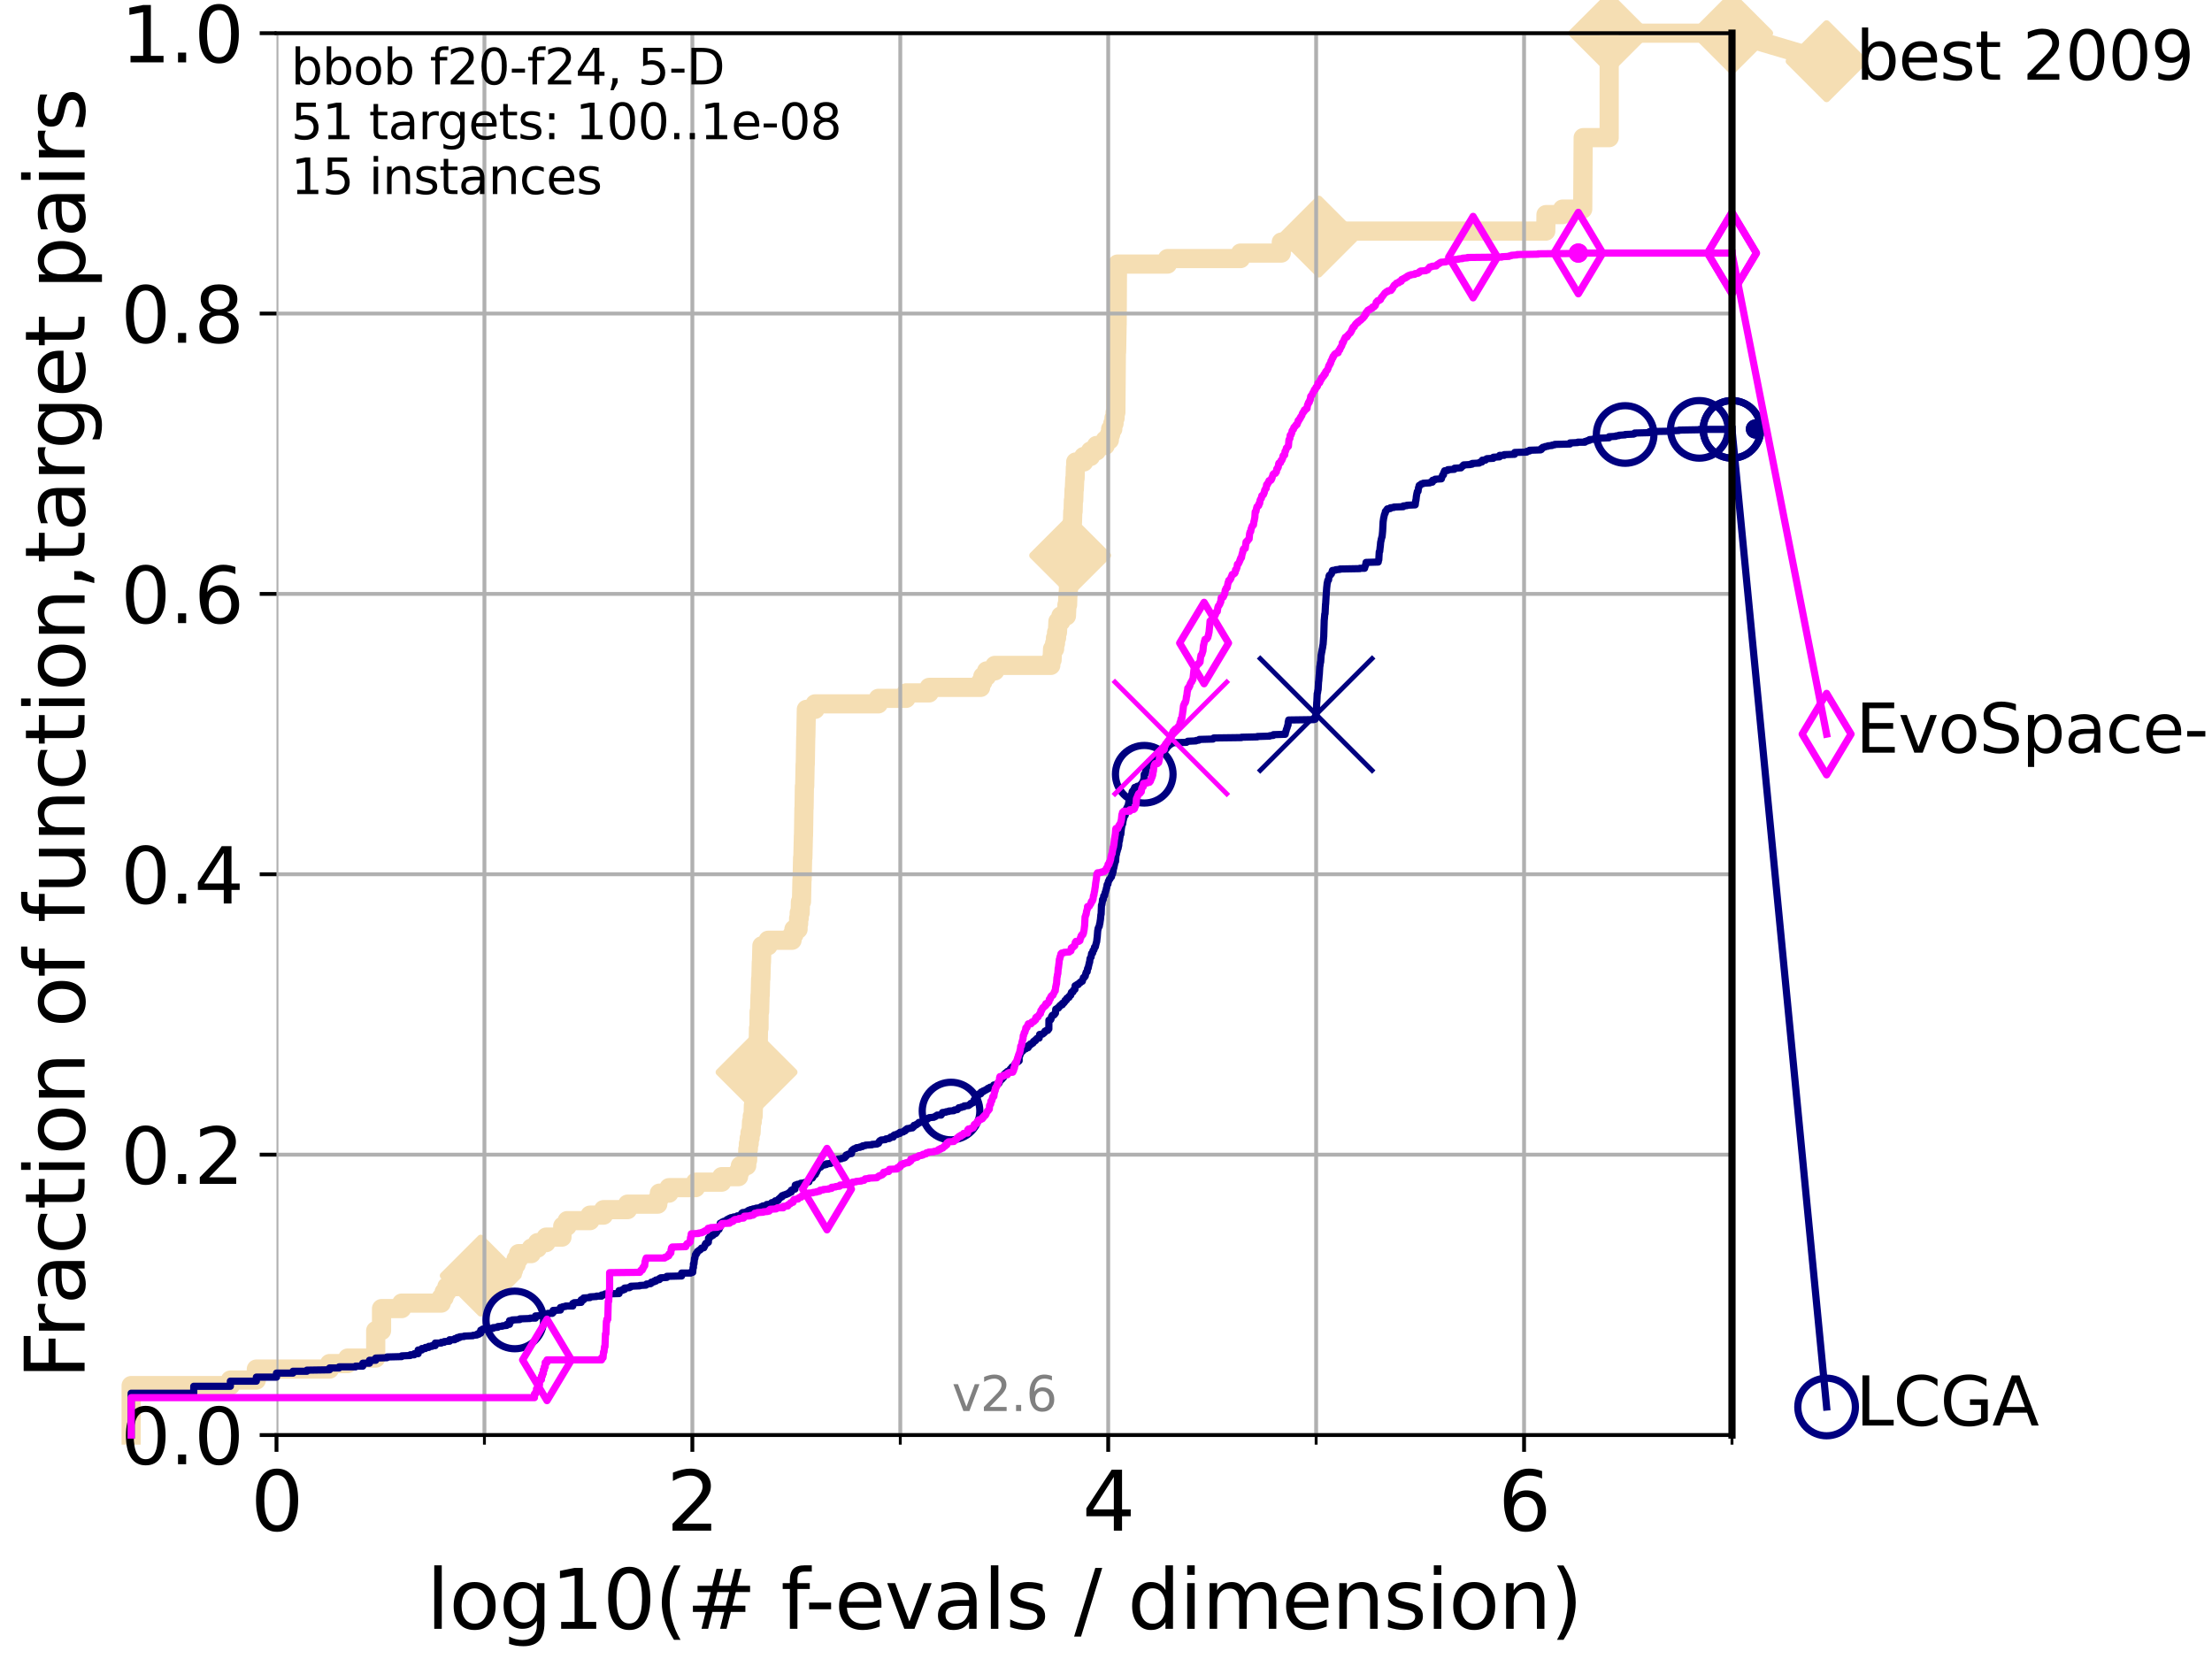 <?xml version="1.0" encoding="utf-8" standalone="no"?>
<!DOCTYPE svg PUBLIC "-//W3C//DTD SVG 1.1//EN"
  "http://www.w3.org/Graphics/SVG/1.1/DTD/svg11.dtd">
<svg xmlns:xlink="http://www.w3.org/1999/xlink" width="460.8pt" height="345.6pt" viewBox="0 0 460.8 345.6" xmlns="http://www.w3.org/2000/svg" version="1.1">
 <defs>
  <style type="text/css">*{stroke-linejoin: round; stroke-linecap: butt}</style>
 </defs>
 <g id="figure_1">
  <g id="patch_1">
   <path d="M 0 345.6 
L 460.8 345.6 
L 460.8 0 
L 0 0 
z
" style="fill: #ffffff"/>
  </g>
  <g id="axes_1">
   <g id="patch_2">
    <path d="M 57.6 298.944 
L 360.806 298.944 
L 360.806 6.912 
L 57.6 6.912 
z
" style="fill: #ffffff"/>
   </g>
   <g id="line2d_1">
    <path d="M 27.324 298.944 
L 27.324 288.637 
L 47.991 288.637 
L 47.991 287.492 
L 53.402 287.492 
L 53.402 285.201 
L 68.657 285.201 
L 68.657 284.056 
L 72.432 284.056 
L 72.432 282.911 
L 78.267 282.911 
L 78.267 277.185 
L 79.481 277.185 
L 79.481 272.604 
L 83.678 272.604 
L 83.678 271.459 
L 91.923 271.459 
L 91.923 270.313 
L 92.52 270.313 
L 92.52 269.168 
L 93.099 269.168 
L 93.099 268.023 
L 95.251 268.023 
L 95.251 266.878 
L 97.182 266.878 
L 97.182 265.733 
L 100.147 265.733 
L 100.147 264.587 
L 106.974 264.587 
L 106.974 263.442 
L 107.512 263.442 
L 107.512 262.297 
L 108.034 262.297 
L 108.034 261.152 
L 110.675 261.152 
L 110.675 260.006 
L 111.972 260.006 
L 111.972 258.861 
L 113.765 258.861 
L 113.765 257.716 
L 117.068 257.716 
L 117.068 256.571 
L 117.227 256.571 
L 117.227 255.426 
L 118.152 255.426 
L 118.152 254.28 
L 122.913 254.28 
L 122.913 253.135 
L 125.729 253.135 
L 125.729 251.99 
L 130.734 251.99 
L 130.734 250.845 
L 137.031 250.845 
L 137.031 249.699 
L 137.359 249.699 
L 137.359 248.554 
L 139.363 248.554 
L 139.363 247.409 
L 144.896 247.409 
L 144.896 246.264 
L 150.344 246.264 
L 150.344 245.118 
L 153.855 245.118 
L 153.855 243.973 
L 154.234 243.973 
L 154.234 242.828 
L 155.557 242.828 
L 155.557 241.683 
L 155.742 241.683 
L 155.783 239.392 
L 155.904 239.392 
L 155.904 238.247 
L 156.066 238.247 
L 156.066 237.102 
L 156.245 237.102 
L 156.245 235.957 
L 156.462 235.957 
L 156.56 233.666 
L 156.716 233.666 
L 156.716 232.521 
L 156.89 232.521 
L 156.947 230.231 
L 157.023 230.231 
L 157.023 229.085 
L 157.363 229.085 
L 157.419 225.65 
L 157.531 225.65 
L 157.605 223.359 
L 157.679 223.359 
L 157.771 219.924 
L 157.826 219.924 
L 157.844 217.633 
L 157.953 217.633 
L 158.007 214.197 
L 158.116 214.197 
L 158.134 210.762 
L 158.241 210.762 
L 158.33 207.326 
L 158.366 207.326 
L 158.454 203.89 
L 158.507 203.89 
L 158.595 200.455 
L 158.63 200.455 
L 158.717 197.019 
L 160.013 197.019 
L 160.013 195.874 
L 164.997 195.874 
L 164.997 194.729 
L 165.392 194.729 
L 165.392 193.583 
L 166.252 193.583 
L 166.252 192.438 
L 166.368 192.438 
L 166.368 191.293 
L 166.495 191.293 
L 166.495 190.148 
L 166.69 190.148 
L 166.747 187.857 
L 166.962 187.857 
L 167.062 183.276 
L 167.096 183.276 
L 167.196 178.696 
L 167.252 178.696 
L 167.362 174.115 
L 167.384 174.115 
L 167.472 168.389 
L 167.504 168.389 
L 167.57 163.808 
L 167.635 163.808 
L 167.721 159.227 
L 167.754 159.227 
L 167.85 153.501 
L 167.872 153.501 
L 167.979 147.774 
L 169.794 147.774 
L 169.794 146.629 
L 182.973 146.629 
L 182.973 145.484 
L 188.751 145.484 
L 188.751 144.339 
L 193.564 144.339 
L 193.564 143.194 
L 204.285 143.194 
L 204.285 142.048 
L 204.74 142.048 
L 204.74 140.903 
L 205.529 140.903 
L 205.529 139.758 
L 207.246 139.758 
L 207.246 138.613 
L 218.897 138.613 
L 218.897 137.467 
L 219.171 137.467 
L 219.268 135.177 
L 219.692 135.177 
L 219.692 134.032 
L 219.879 134.032 
L 219.879 132.887 
L 220.099 132.887 
L 220.099 131.741 
L 220.288 131.741 
L 220.383 129.451 
L 221.003 129.451 
L 221.003 128.306 
L 222.158 128.306 
L 222.261 126.015 
L 222.393 126.015 
L 222.468 123.725 
L 222.537 123.725 
L 222.613 121.434 
L 222.696 121.434 
L 222.778 119.144 
L 222.871 119.144 
L 222.934 115.708 
L 223.008 115.708 
L 223.061 113.418 
L 223.136 113.418 
L 223.228 111.127 
L 223.265 111.127 
L 223.326 108.837 
L 223.415 108.837 
L 223.475 106.546 
L 223.549 106.546 
L 223.604 104.256 
L 223.678 104.256 
L 223.747 101.966 
L 223.802 101.966 
L 223.897 99.675 
L 223.964 99.675 
L 224.021 97.385 
L 224.09 97.385 
L 224.09 96.239 
L 225.753 96.239 
L 225.753 95.094 
L 227.169 95.094 
L 227.169 93.949 
L 228.42 93.949 
L 228.42 92.804 
L 230.235 92.804 
L 230.235 91.659 
L 231.104 91.659 
L 231.104 90.513 
L 231.366 90.513 
L 231.366 89.368 
L 231.813 89.368 
L 231.813 88.223 
L 232.072 88.223 
L 232.072 87.078 
L 232.297 87.078 
L 232.297 85.932 
L 232.455 85.932 
L 232.56 73.335 
L 232.606 73.335 
L 232.714 67.609 
L 232.723 67.609 
L 232.792 55.011 
L 243.211 55.011 
L 243.211 53.866 
L 258.423 53.866 
L 258.423 52.721 
L 266.91 52.721 
L 266.92 50.43 
L 274.757 50.43 
L 274.757 48.14 
L 322.01 48.14 
L 322.061 44.704 
L 325.507 44.704 
L 325.507 43.559 
L 329.709 43.559 
L 329.807 28.671 
L 335.219 28.671 
L 335.227 6.912 
L 360.806 6.912 
L 360.806 6.912 
" style="fill: none; stroke: #f5deb3; stroke-width: 4; stroke-linecap: square"/>
   </g>
   <g id="line2d_2">
    <defs>
     <path id="m6f856f4d7c" d="M 0 7.778 
L 7.778 0 
L 0 -7.778 
L -7.778 0 
z
" style="stroke: #f5deb3; stroke-width: 1.5; stroke-linejoin: miter"/>
    </defs>
    <g>
     <use xlink:href="#m6f856f4d7c" x="100.147" y="265.733" style="fill: #f5deb3; stroke: #f5deb3; stroke-width: 1.5; stroke-linejoin: miter"/>
     <use xlink:href="#m6f856f4d7c" x="157.605" y="223.359" style="fill: #f5deb3; stroke: #f5deb3; stroke-width: 1.5; stroke-linejoin: miter"/>
     <use xlink:href="#m6f856f4d7c" x="222.934" y="115.708" style="fill: #f5deb3; stroke: #f5deb3; stroke-width: 1.5; stroke-linejoin: miter"/>
     <use xlink:href="#m6f856f4d7c" x="274.757" y="49.285" style="fill: #f5deb3; stroke: #f5deb3; stroke-width: 1.5; stroke-linejoin: miter"/>
     <use xlink:href="#m6f856f4d7c" x="335.227" y="6.912" style="fill: #f5deb3; stroke: #f5deb3; stroke-width: 1.5; stroke-linejoin: miter"/>
     <use xlink:href="#m6f856f4d7c" x="360.806" y="6.912" style="fill: #f5deb3; stroke: #f5deb3; stroke-width: 1.5; stroke-linejoin: miter"/>
    </g>
   </g>
   <g id="line2d_3">
    <path style="fill: none; stroke: #f5deb3; stroke-width: 4; stroke-linecap: square"/>
    <g/>
   </g>
   <g id="line2d_4">
    <path d="M 360.806 6.912 
L 380.515 12.753 
" style="fill: none; stroke: #f5deb3; stroke-width: 4; stroke-linecap: square"/>
    <g>
     <use xlink:href="#m6f856f4d7c" x="360.806" y="6.912" style="fill: #f5deb3; stroke: #f5deb3; stroke-width: 1.5; stroke-linejoin: miter"/>
     <use xlink:href="#m6f856f4d7c" x="380.515" y="12.753" style="fill: #f5deb3; stroke: #f5deb3; stroke-width: 1.5; stroke-linejoin: miter"/>
    </g>
   </g>
   <g id="matplotlib.axis_1">
    <g id="xtick_1">
     <g id="line2d_5">
      <path d="M 57.6 298.944 
L 57.6 6.912 
" clip-path="url(#pd47029af8a)" style="fill: none; stroke: #b0b0b0; stroke-width: 0.8; stroke-linecap: square"/>
     </g>
     <g id="line2d_6">
      <defs>
       <path id="mb5bcf20f06" d="M 0 0 
L 0 3.5 
" style="stroke: #000000; stroke-width: 0.8"/>
      </defs>
      <g>
       <use xlink:href="#mb5bcf20f06" x="57.6" y="298.944" style="stroke: #000000; stroke-width: 0.8"/>
      </g>
     </g>
     <g id="text_1">
      <!-- 0 -->
      <g transform="translate(52.192 318.861)scale(0.17 -0.17)">
       <defs>
        <path id="DejaVuSans-30" d="M 2034 4250 
Q 1547 4250 1301 3770 
Q 1056 3291 1056 2328 
Q 1056 1369 1301 889 
Q 1547 409 2034 409 
Q 2525 409 2770 889 
Q 3016 1369 3016 2328 
Q 3016 3291 2770 3770 
Q 2525 4250 2034 4250 
z
M 2034 4750 
Q 2819 4750 3233 4129 
Q 3647 3509 3647 2328 
Q 3647 1150 3233 529 
Q 2819 -91 2034 -91 
Q 1250 -91 836 529 
Q 422 1150 422 2328 
Q 422 3509 836 4129 
Q 1250 4750 2034 4750 
z
" transform="scale(0.016)"/>
       </defs>
       <use xlink:href="#DejaVuSans-30"/>
      </g>
     </g>
    </g>
    <g id="xtick_2">
     <g id="line2d_7">
      <path d="M 144.23 298.944 
L 144.23 6.912 
" clip-path="url(#pd47029af8a)" style="fill: none; stroke: #b0b0b0; stroke-width: 0.8; stroke-linecap: square"/>
     </g>
     <g id="line2d_8">
      <g>
       <use xlink:href="#mb5bcf20f06" x="144.23" y="298.944" style="stroke: #000000; stroke-width: 0.8"/>
      </g>
     </g>
     <g id="text_2">
      <!-- 2 -->
      <g transform="translate(138.822 318.861)scale(0.17 -0.17)">
       <defs>
        <path id="DejaVuSans-32" d="M 1228 531 
L 3431 531 
L 3431 0 
L 469 0 
L 469 531 
Q 828 903 1448 1529 
Q 2069 2156 2228 2338 
Q 2531 2678 2651 2914 
Q 2772 3150 2772 3378 
Q 2772 3750 2511 3984 
Q 2250 4219 1831 4219 
Q 1534 4219 1204 4116 
Q 875 4013 500 3803 
L 500 4441 
Q 881 4594 1212 4672 
Q 1544 4750 1819 4750 
Q 2544 4750 2975 4387 
Q 3406 4025 3406 3419 
Q 3406 3131 3298 2873 
Q 3191 2616 2906 2266 
Q 2828 2175 2409 1742 
Q 1991 1309 1228 531 
z
" transform="scale(0.016)"/>
       </defs>
       <use xlink:href="#DejaVuSans-32"/>
      </g>
     </g>
    </g>
    <g id="xtick_3">
     <g id="line2d_9">
      <path d="M 230.861 298.944 
L 230.861 6.912 
" clip-path="url(#pd47029af8a)" style="fill: none; stroke: #b0b0b0; stroke-width: 0.8; stroke-linecap: square"/>
     </g>
     <g id="line2d_10">
      <g>
       <use xlink:href="#mb5bcf20f06" x="230.861" y="298.944" style="stroke: #000000; stroke-width: 0.8"/>
      </g>
     </g>
     <g id="text_3">
      <!-- 4 -->
      <g transform="translate(225.453 318.861)scale(0.17 -0.17)">
       <defs>
        <path id="DejaVuSans-34" d="M 2419 4116 
L 825 1625 
L 2419 1625 
L 2419 4116 
z
M 2253 4666 
L 3047 4666 
L 3047 1625 
L 3713 1625 
L 3713 1100 
L 3047 1100 
L 3047 0 
L 2419 0 
L 2419 1100 
L 313 1100 
L 313 1709 
L 2253 4666 
z
" transform="scale(0.016)"/>
       </defs>
       <use xlink:href="#DejaVuSans-34"/>
      </g>
     </g>
    </g>
    <g id="xtick_4">
     <g id="line2d_11">
      <path d="M 317.491 298.944 
L 317.491 6.912 
" clip-path="url(#pd47029af8a)" style="fill: none; stroke: #b0b0b0; stroke-width: 0.8; stroke-linecap: square"/>
     </g>
     <g id="line2d_12">
      <g>
       <use xlink:href="#mb5bcf20f06" x="317.491" y="298.944" style="stroke: #000000; stroke-width: 0.8"/>
      </g>
     </g>
     <g id="text_4">
      <!-- 6 -->
      <g transform="translate(312.083 318.861)scale(0.17 -0.17)">
       <defs>
        <path id="DejaVuSans-36" d="M 2113 2584 
Q 1688 2584 1439 2293 
Q 1191 2003 1191 1497 
Q 1191 994 1439 701 
Q 1688 409 2113 409 
Q 2538 409 2786 701 
Q 3034 994 3034 1497 
Q 3034 2003 2786 2293 
Q 2538 2584 2113 2584 
z
M 3366 4563 
L 3366 3988 
Q 3128 4100 2886 4159 
Q 2644 4219 2406 4219 
Q 1781 4219 1451 3797 
Q 1122 3375 1075 2522 
Q 1259 2794 1537 2939 
Q 1816 3084 2150 3084 
Q 2853 3084 3261 2657 
Q 3669 2231 3669 1497 
Q 3669 778 3244 343 
Q 2819 -91 2113 -91 
Q 1303 -91 875 529 
Q 447 1150 447 2328 
Q 447 3434 972 4092 
Q 1497 4750 2381 4750 
Q 2619 4750 2861 4703 
Q 3103 4656 3366 4563 
z
" transform="scale(0.016)"/>
       </defs>
       <use xlink:href="#DejaVuSans-36"/>
      </g>
     </g>
    </g>
    <g id="xtick_5">
     <g id="line2d_13">
      <path d="M 100.915 298.944 
L 100.915 6.912 
" clip-path="url(#pd47029af8a)" style="fill: none; stroke: #b0b0b0; stroke-width: 0.8; stroke-linecap: square"/>
     </g>
     <g id="line2d_14">
      <defs>
       <path id="mc33db4683a" d="M 0 0 
L 0 2 
" style="stroke: #000000; stroke-width: 0.6"/>
      </defs>
      <g>
       <use xlink:href="#mc33db4683a" x="100.915" y="298.944" style="stroke: #000000; stroke-width: 0.6"/>
      </g>
     </g>
    </g>
    <g id="xtick_6">
     <g id="line2d_15">
      <path d="M 187.546 298.944 
L 187.546 6.912 
" clip-path="url(#pd47029af8a)" style="fill: none; stroke: #b0b0b0; stroke-width: 0.8; stroke-linecap: square"/>
     </g>
     <g id="line2d_16">
      <g>
       <use xlink:href="#mc33db4683a" x="187.546" y="298.944" style="stroke: #000000; stroke-width: 0.6"/>
      </g>
     </g>
    </g>
    <g id="xtick_7">
     <g id="line2d_17">
      <path d="M 274.176 298.944 
L 274.176 6.912 
" clip-path="url(#pd47029af8a)" style="fill: none; stroke: #b0b0b0; stroke-width: 0.8; stroke-linecap: square"/>
     </g>
     <g id="line2d_18">
      <g>
       <use xlink:href="#mc33db4683a" x="274.176" y="298.944" style="stroke: #000000; stroke-width: 0.6"/>
      </g>
     </g>
    </g>
    <g id="xtick_8">
     <g id="line2d_19">
      <path d="M 360.806 298.944 
L 360.806 6.912 
" clip-path="url(#pd47029af8a)" style="fill: none; stroke: #b0b0b0; stroke-width: 0.8; stroke-linecap: square"/>
     </g>
     <g id="line2d_20">
      <g>
       <use xlink:href="#mc33db4683a" x="360.806" y="298.944" style="stroke: #000000; stroke-width: 0.6"/>
      </g>
     </g>
    </g>
    <g id="text_5">
     <!-- log10(# f-evals / dimension) -->
     <g transform="translate(88.823 339.314)scale(0.17 -0.17)">
      <defs>
       <path id="DejaVuSans-6c" d="M 603 4863 
L 1178 4863 
L 1178 0 
L 603 0 
L 603 4863 
z
" transform="scale(0.016)"/>
       <path id="DejaVuSans-6f" d="M 1959 3097 
Q 1497 3097 1228 2736 
Q 959 2375 959 1747 
Q 959 1119 1226 758 
Q 1494 397 1959 397 
Q 2419 397 2687 759 
Q 2956 1122 2956 1747 
Q 2956 2369 2687 2733 
Q 2419 3097 1959 3097 
z
M 1959 3584 
Q 2709 3584 3137 3096 
Q 3566 2609 3566 1747 
Q 3566 888 3137 398 
Q 2709 -91 1959 -91 
Q 1206 -91 779 398 
Q 353 888 353 1747 
Q 353 2609 779 3096 
Q 1206 3584 1959 3584 
z
" transform="scale(0.016)"/>
       <path id="DejaVuSans-67" d="M 2906 1791 
Q 2906 2416 2648 2759 
Q 2391 3103 1925 3103 
Q 1463 3103 1205 2759 
Q 947 2416 947 1791 
Q 947 1169 1205 825 
Q 1463 481 1925 481 
Q 2391 481 2648 825 
Q 2906 1169 2906 1791 
z
M 3481 434 
Q 3481 -459 3084 -895 
Q 2688 -1331 1869 -1331 
Q 1566 -1331 1297 -1286 
Q 1028 -1241 775 -1147 
L 775 -588 
Q 1028 -725 1275 -790 
Q 1522 -856 1778 -856 
Q 2344 -856 2625 -561 
Q 2906 -266 2906 331 
L 2906 616 
Q 2728 306 2450 153 
Q 2172 0 1784 0 
Q 1141 0 747 490 
Q 353 981 353 1791 
Q 353 2603 747 3093 
Q 1141 3584 1784 3584 
Q 2172 3584 2450 3431 
Q 2728 3278 2906 2969 
L 2906 3500 
L 3481 3500 
L 3481 434 
z
" transform="scale(0.016)"/>
       <path id="DejaVuSans-31" d="M 794 531 
L 1825 531 
L 1825 4091 
L 703 3866 
L 703 4441 
L 1819 4666 
L 2450 4666 
L 2450 531 
L 3481 531 
L 3481 0 
L 794 0 
L 794 531 
z
" transform="scale(0.016)"/>
       <path id="DejaVuSans-28" d="M 1984 4856 
Q 1566 4138 1362 3434 
Q 1159 2731 1159 2009 
Q 1159 1288 1364 580 
Q 1569 -128 1984 -844 
L 1484 -844 
Q 1016 -109 783 600 
Q 550 1309 550 2009 
Q 550 2706 781 3412 
Q 1013 4119 1484 4856 
L 1984 4856 
z
" transform="scale(0.016)"/>
       <path id="DejaVuSans-23" d="M 3272 2816 
L 2363 2816 
L 2100 1772 
L 3016 1772 
L 3272 2816 
z
M 2803 4594 
L 2478 3297 
L 3391 3297 
L 3719 4594 
L 4219 4594 
L 3897 3297 
L 4872 3297 
L 4872 2816 
L 3775 2816 
L 3519 1772 
L 4513 1772 
L 4513 1294 
L 3397 1294 
L 3072 0 
L 2572 0 
L 2894 1294 
L 1978 1294 
L 1656 0 
L 1153 0 
L 1478 1294 
L 494 1294 
L 494 1772 
L 1594 1772 
L 1856 2816 
L 850 2816 
L 850 3297 
L 1978 3297 
L 2297 4594 
L 2803 4594 
z
" transform="scale(0.016)"/>
       <path id="DejaVuSans-20" transform="scale(0.016)"/>
       <path id="DejaVuSans-66" d="M 2375 4863 
L 2375 4384 
L 1825 4384 
Q 1516 4384 1395 4259 
Q 1275 4134 1275 3809 
L 1275 3500 
L 2222 3500 
L 2222 3053 
L 1275 3053 
L 1275 0 
L 697 0 
L 697 3053 
L 147 3053 
L 147 3500 
L 697 3500 
L 697 3744 
Q 697 4328 969 4595 
Q 1241 4863 1831 4863 
L 2375 4863 
z
" transform="scale(0.016)"/>
       <path id="DejaVuSans-2d" d="M 313 2009 
L 1997 2009 
L 1997 1497 
L 313 1497 
L 313 2009 
z
" transform="scale(0.016)"/>
       <path id="DejaVuSans-65" d="M 3597 1894 
L 3597 1613 
L 953 1613 
Q 991 1019 1311 708 
Q 1631 397 2203 397 
Q 2534 397 2845 478 
Q 3156 559 3463 722 
L 3463 178 
Q 3153 47 2828 -22 
Q 2503 -91 2169 -91 
Q 1331 -91 842 396 
Q 353 884 353 1716 
Q 353 2575 817 3079 
Q 1281 3584 2069 3584 
Q 2775 3584 3186 3129 
Q 3597 2675 3597 1894 
z
M 3022 2063 
Q 3016 2534 2758 2815 
Q 2500 3097 2075 3097 
Q 1594 3097 1305 2825 
Q 1016 2553 972 2059 
L 3022 2063 
z
" transform="scale(0.016)"/>
       <path id="DejaVuSans-76" d="M 191 3500 
L 800 3500 
L 1894 563 
L 2988 3500 
L 3597 3500 
L 2284 0 
L 1503 0 
L 191 3500 
z
" transform="scale(0.016)"/>
       <path id="DejaVuSans-61" d="M 2194 1759 
Q 1497 1759 1228 1600 
Q 959 1441 959 1056 
Q 959 750 1161 570 
Q 1363 391 1709 391 
Q 2188 391 2477 730 
Q 2766 1069 2766 1631 
L 2766 1759 
L 2194 1759 
z
M 3341 1997 
L 3341 0 
L 2766 0 
L 2766 531 
Q 2569 213 2275 61 
Q 1981 -91 1556 -91 
Q 1019 -91 701 211 
Q 384 513 384 1019 
Q 384 1609 779 1909 
Q 1175 2209 1959 2209 
L 2766 2209 
L 2766 2266 
Q 2766 2663 2505 2880 
Q 2244 3097 1772 3097 
Q 1472 3097 1187 3025 
Q 903 2953 641 2809 
L 641 3341 
Q 956 3463 1253 3523 
Q 1550 3584 1831 3584 
Q 2591 3584 2966 3190 
Q 3341 2797 3341 1997 
z
" transform="scale(0.016)"/>
       <path id="DejaVuSans-73" d="M 2834 3397 
L 2834 2853 
Q 2591 2978 2328 3040 
Q 2066 3103 1784 3103 
Q 1356 3103 1142 2972 
Q 928 2841 928 2578 
Q 928 2378 1081 2264 
Q 1234 2150 1697 2047 
L 1894 2003 
Q 2506 1872 2764 1633 
Q 3022 1394 3022 966 
Q 3022 478 2636 193 
Q 2250 -91 1575 -91 
Q 1294 -91 989 -36 
Q 684 19 347 128 
L 347 722 
Q 666 556 975 473 
Q 1284 391 1588 391 
Q 1994 391 2212 530 
Q 2431 669 2431 922 
Q 2431 1156 2273 1281 
Q 2116 1406 1581 1522 
L 1381 1569 
Q 847 1681 609 1914 
Q 372 2147 372 2553 
Q 372 3047 722 3315 
Q 1072 3584 1716 3584 
Q 2034 3584 2315 3537 
Q 2597 3491 2834 3397 
z
" transform="scale(0.016)"/>
       <path id="DejaVuSans-2f" d="M 1625 4666 
L 2156 4666 
L 531 -594 
L 0 -594 
L 1625 4666 
z
" transform="scale(0.016)"/>
       <path id="DejaVuSans-64" d="M 2906 2969 
L 2906 4863 
L 3481 4863 
L 3481 0 
L 2906 0 
L 2906 525 
Q 2725 213 2448 61 
Q 2172 -91 1784 -91 
Q 1150 -91 751 415 
Q 353 922 353 1747 
Q 353 2572 751 3078 
Q 1150 3584 1784 3584 
Q 2172 3584 2448 3432 
Q 2725 3281 2906 2969 
z
M 947 1747 
Q 947 1113 1208 752 
Q 1469 391 1925 391 
Q 2381 391 2643 752 
Q 2906 1113 2906 1747 
Q 2906 2381 2643 2742 
Q 2381 3103 1925 3103 
Q 1469 3103 1208 2742 
Q 947 2381 947 1747 
z
" transform="scale(0.016)"/>
       <path id="DejaVuSans-69" d="M 603 3500 
L 1178 3500 
L 1178 0 
L 603 0 
L 603 3500 
z
M 603 4863 
L 1178 4863 
L 1178 4134 
L 603 4134 
L 603 4863 
z
" transform="scale(0.016)"/>
       <path id="DejaVuSans-6d" d="M 3328 2828 
Q 3544 3216 3844 3400 
Q 4144 3584 4550 3584 
Q 5097 3584 5394 3201 
Q 5691 2819 5691 2113 
L 5691 0 
L 5113 0 
L 5113 2094 
Q 5113 2597 4934 2840 
Q 4756 3084 4391 3084 
Q 3944 3084 3684 2787 
Q 3425 2491 3425 1978 
L 3425 0 
L 2847 0 
L 2847 2094 
Q 2847 2600 2669 2842 
Q 2491 3084 2119 3084 
Q 1678 3084 1418 2786 
Q 1159 2488 1159 1978 
L 1159 0 
L 581 0 
L 581 3500 
L 1159 3500 
L 1159 2956 
Q 1356 3278 1631 3431 
Q 1906 3584 2284 3584 
Q 2666 3584 2933 3390 
Q 3200 3197 3328 2828 
z
" transform="scale(0.016)"/>
       <path id="DejaVuSans-6e" d="M 3513 2113 
L 3513 0 
L 2938 0 
L 2938 2094 
Q 2938 2591 2744 2837 
Q 2550 3084 2163 3084 
Q 1697 3084 1428 2787 
Q 1159 2491 1159 1978 
L 1159 0 
L 581 0 
L 581 3500 
L 1159 3500 
L 1159 2956 
Q 1366 3272 1645 3428 
Q 1925 3584 2291 3584 
Q 2894 3584 3203 3211 
Q 3513 2838 3513 2113 
z
" transform="scale(0.016)"/>
       <path id="DejaVuSans-29" d="M 513 4856 
L 1013 4856 
Q 1481 4119 1714 3412 
Q 1947 2706 1947 2009 
Q 1947 1309 1714 600 
Q 1481 -109 1013 -844 
L 513 -844 
Q 928 -128 1133 580 
Q 1338 1288 1338 2009 
Q 1338 2731 1133 3434 
Q 928 4138 513 4856 
z
" transform="scale(0.016)"/>
      </defs>
      <use xlink:href="#DejaVuSans-6c"/>
      <use xlink:href="#DejaVuSans-6f" x="27.783"/>
      <use xlink:href="#DejaVuSans-67" x="88.965"/>
      <use xlink:href="#DejaVuSans-31" x="152.441"/>
      <use xlink:href="#DejaVuSans-30" x="216.064"/>
      <use xlink:href="#DejaVuSans-28" x="279.688"/>
      <use xlink:href="#DejaVuSans-23" x="318.701"/>
      <use xlink:href="#DejaVuSans-20" x="402.49"/>
      <use xlink:href="#DejaVuSans-66" x="434.277"/>
      <use xlink:href="#DejaVuSans-2d" x="463.982"/>
      <use xlink:href="#DejaVuSans-65" x="500.066"/>
      <use xlink:href="#DejaVuSans-76" x="561.59"/>
      <use xlink:href="#DejaVuSans-61" x="620.77"/>
      <use xlink:href="#DejaVuSans-6c" x="682.049"/>
      <use xlink:href="#DejaVuSans-73" x="709.832"/>
      <use xlink:href="#DejaVuSans-20" x="761.932"/>
      <use xlink:href="#DejaVuSans-2f" x="793.719"/>
      <use xlink:href="#DejaVuSans-20" x="827.41"/>
      <use xlink:href="#DejaVuSans-64" x="859.197"/>
      <use xlink:href="#DejaVuSans-69" x="922.674"/>
      <use xlink:href="#DejaVuSans-6d" x="950.457"/>
      <use xlink:href="#DejaVuSans-65" x="1047.869"/>
      <use xlink:href="#DejaVuSans-6e" x="1109.393"/>
      <use xlink:href="#DejaVuSans-73" x="1172.771"/>
      <use xlink:href="#DejaVuSans-69" x="1224.871"/>
      <use xlink:href="#DejaVuSans-6f" x="1252.654"/>
      <use xlink:href="#DejaVuSans-6e" x="1313.836"/>
      <use xlink:href="#DejaVuSans-29" x="1377.215"/>
     </g>
    </g>
   </g>
   <g id="matplotlib.axis_2">
    <g id="ytick_1">
     <g id="line2d_21">
      <path d="M 57.6 298.944 
L 360.806 298.944 
" clip-path="url(#pd47029af8a)" style="fill: none; stroke: #b0b0b0; stroke-width: 0.8; stroke-linecap: square"/>
     </g>
     <g id="line2d_22">
      <defs>
       <path id="mb2e861ad02" d="M 0 0 
L -3.5 0 
" style="stroke: #000000; stroke-width: 0.8"/>
      </defs>
      <g>
       <use xlink:href="#mb2e861ad02" x="57.6" y="298.944" style="stroke: #000000; stroke-width: 0.8"/>
      </g>
     </g>
     <g id="text_6">
      <!-- 0.0 -->
      <g transform="translate(25.155 305.023)scale(0.16 -0.16)">
       <defs>
        <path id="DejaVuSans-2e" d="M 684 794 
L 1344 794 
L 1344 0 
L 684 0 
L 684 794 
z
" transform="scale(0.016)"/>
       </defs>
       <use xlink:href="#DejaVuSans-30"/>
       <use xlink:href="#DejaVuSans-2e" x="63.623"/>
       <use xlink:href="#DejaVuSans-30" x="95.41"/>
      </g>
     </g>
    </g>
    <g id="ytick_2">
     <g id="line2d_23">
      <path d="M 57.6 240.538 
L 360.806 240.538 
" clip-path="url(#pd47029af8a)" style="fill: none; stroke: #b0b0b0; stroke-width: 0.8; stroke-linecap: square"/>
     </g>
     <g id="line2d_24">
      <g>
       <use xlink:href="#mb2e861ad02" x="57.6" y="240.538" style="stroke: #000000; stroke-width: 0.8"/>
      </g>
     </g>
     <g id="text_7">
      <!-- 0.2 -->
      <g transform="translate(25.155 246.616)scale(0.16 -0.16)">
       <use xlink:href="#DejaVuSans-30"/>
       <use xlink:href="#DejaVuSans-2e" x="63.623"/>
       <use xlink:href="#DejaVuSans-32" x="95.41"/>
      </g>
     </g>
    </g>
    <g id="ytick_3">
     <g id="line2d_25">
      <path d="M 57.6 182.131 
L 360.806 182.131 
" clip-path="url(#pd47029af8a)" style="fill: none; stroke: #b0b0b0; stroke-width: 0.8; stroke-linecap: square"/>
     </g>
     <g id="line2d_26">
      <g>
       <use xlink:href="#mb2e861ad02" x="57.6" y="182.131" style="stroke: #000000; stroke-width: 0.8"/>
      </g>
     </g>
     <g id="text_8">
      <!-- 0.4 -->
      <g transform="translate(25.155 188.21)scale(0.16 -0.16)">
       <use xlink:href="#DejaVuSans-30"/>
       <use xlink:href="#DejaVuSans-2e" x="63.623"/>
       <use xlink:href="#DejaVuSans-34" x="95.41"/>
      </g>
     </g>
    </g>
    <g id="ytick_4">
     <g id="line2d_27">
      <path d="M 57.6 123.725 
L 360.806 123.725 
" clip-path="url(#pd47029af8a)" style="fill: none; stroke: #b0b0b0; stroke-width: 0.8; stroke-linecap: square"/>
     </g>
     <g id="line2d_28">
      <g>
       <use xlink:href="#mb2e861ad02" x="57.6" y="123.725" style="stroke: #000000; stroke-width: 0.8"/>
      </g>
     </g>
     <g id="text_9">
      <!-- 0.6 -->
      <g transform="translate(25.155 129.804)scale(0.16 -0.16)">
       <use xlink:href="#DejaVuSans-30"/>
       <use xlink:href="#DejaVuSans-2e" x="63.623"/>
       <use xlink:href="#DejaVuSans-36" x="95.41"/>
      </g>
     </g>
    </g>
    <g id="ytick_5">
     <g id="line2d_29">
      <path d="M 57.6 65.318 
L 360.806 65.318 
" clip-path="url(#pd47029af8a)" style="fill: none; stroke: #b0b0b0; stroke-width: 0.8; stroke-linecap: square"/>
     </g>
     <g id="line2d_30">
      <g>
       <use xlink:href="#mb2e861ad02" x="57.6" y="65.318" style="stroke: #000000; stroke-width: 0.8"/>
      </g>
     </g>
     <g id="text_10">
      <!-- 0.8 -->
      <g transform="translate(25.155 71.397)scale(0.16 -0.16)">
       <defs>
        <path id="DejaVuSans-38" d="M 2034 2216 
Q 1584 2216 1326 1975 
Q 1069 1734 1069 1313 
Q 1069 891 1326 650 
Q 1584 409 2034 409 
Q 2484 409 2743 651 
Q 3003 894 3003 1313 
Q 3003 1734 2745 1975 
Q 2488 2216 2034 2216 
z
M 1403 2484 
Q 997 2584 770 2862 
Q 544 3141 544 3541 
Q 544 4100 942 4425 
Q 1341 4750 2034 4750 
Q 2731 4750 3128 4425 
Q 3525 4100 3525 3541 
Q 3525 3141 3298 2862 
Q 3072 2584 2669 2484 
Q 3125 2378 3379 2068 
Q 3634 1759 3634 1313 
Q 3634 634 3220 271 
Q 2806 -91 2034 -91 
Q 1263 -91 848 271 
Q 434 634 434 1313 
Q 434 1759 690 2068 
Q 947 2378 1403 2484 
z
M 1172 3481 
Q 1172 3119 1398 2916 
Q 1625 2713 2034 2713 
Q 2441 2713 2670 2916 
Q 2900 3119 2900 3481 
Q 2900 3844 2670 4047 
Q 2441 4250 2034 4250 
Q 1625 4250 1398 4047 
Q 1172 3844 1172 3481 
z
" transform="scale(0.016)"/>
       </defs>
       <use xlink:href="#DejaVuSans-30"/>
       <use xlink:href="#DejaVuSans-2e" x="63.623"/>
       <use xlink:href="#DejaVuSans-38" x="95.41"/>
      </g>
     </g>
    </g>
    <g id="ytick_6">
     <g id="line2d_31">
      <path d="M 57.6 6.912 
L 360.806 6.912 
" clip-path="url(#pd47029af8a)" style="fill: none; stroke: #b0b0b0; stroke-width: 0.8; stroke-linecap: square"/>
     </g>
     <g id="line2d_32">
      <g>
       <use xlink:href="#mb2e861ad02" x="57.6" y="6.912" style="stroke: #000000; stroke-width: 0.8"/>
      </g>
     </g>
     <g id="text_11">
      <!-- 1.0 -->
      <g transform="translate(25.155 12.991)scale(0.16 -0.16)">
       <use xlink:href="#DejaVuSans-31"/>
       <use xlink:href="#DejaVuSans-2e" x="63.623"/>
       <use xlink:href="#DejaVuSans-30" x="95.41"/>
      </g>
     </g>
    </g>
    <g id="text_12">
     <!-- Fraction of function,target pairs -->
     <g transform="translate(17.62 287.313)rotate(-90)scale(0.17 -0.17)">
      <defs>
       <path id="DejaVuSans-46" d="M 628 4666 
L 3309 4666 
L 3309 4134 
L 1259 4134 
L 1259 2759 
L 3109 2759 
L 3109 2228 
L 1259 2228 
L 1259 0 
L 628 0 
L 628 4666 
z
" transform="scale(0.016)"/>
       <path id="DejaVuSans-72" d="M 2631 2963 
Q 2534 3019 2420 3045 
Q 2306 3072 2169 3072 
Q 1681 3072 1420 2755 
Q 1159 2438 1159 1844 
L 1159 0 
L 581 0 
L 581 3500 
L 1159 3500 
L 1159 2956 
Q 1341 3275 1631 3429 
Q 1922 3584 2338 3584 
Q 2397 3584 2469 3576 
Q 2541 3569 2628 3553 
L 2631 2963 
z
" transform="scale(0.016)"/>
       <path id="DejaVuSans-63" d="M 3122 3366 
L 3122 2828 
Q 2878 2963 2633 3030 
Q 2388 3097 2138 3097 
Q 1578 3097 1268 2742 
Q 959 2388 959 1747 
Q 959 1106 1268 751 
Q 1578 397 2138 397 
Q 2388 397 2633 464 
Q 2878 531 3122 666 
L 3122 134 
Q 2881 22 2623 -34 
Q 2366 -91 2075 -91 
Q 1284 -91 818 406 
Q 353 903 353 1747 
Q 353 2603 823 3093 
Q 1294 3584 2113 3584 
Q 2378 3584 2631 3529 
Q 2884 3475 3122 3366 
z
" transform="scale(0.016)"/>
       <path id="DejaVuSans-74" d="M 1172 4494 
L 1172 3500 
L 2356 3500 
L 2356 3053 
L 1172 3053 
L 1172 1153 
Q 1172 725 1289 603 
Q 1406 481 1766 481 
L 2356 481 
L 2356 0 
L 1766 0 
Q 1100 0 847 248 
Q 594 497 594 1153 
L 594 3053 
L 172 3053 
L 172 3500 
L 594 3500 
L 594 4494 
L 1172 4494 
z
" transform="scale(0.016)"/>
       <path id="DejaVuSans-75" d="M 544 1381 
L 544 3500 
L 1119 3500 
L 1119 1403 
Q 1119 906 1312 657 
Q 1506 409 1894 409 
Q 2359 409 2629 706 
Q 2900 1003 2900 1516 
L 2900 3500 
L 3475 3500 
L 3475 0 
L 2900 0 
L 2900 538 
Q 2691 219 2414 64 
Q 2138 -91 1772 -91 
Q 1169 -91 856 284 
Q 544 659 544 1381 
z
M 1991 3584 
L 1991 3584 
z
" transform="scale(0.016)"/>
       <path id="DejaVuSans-2c" d="M 750 794 
L 1409 794 
L 1409 256 
L 897 -744 
L 494 -744 
L 750 256 
L 750 794 
z
" transform="scale(0.016)"/>
       <path id="DejaVuSans-70" d="M 1159 525 
L 1159 -1331 
L 581 -1331 
L 581 3500 
L 1159 3500 
L 1159 2969 
Q 1341 3281 1617 3432 
Q 1894 3584 2278 3584 
Q 2916 3584 3314 3078 
Q 3713 2572 3713 1747 
Q 3713 922 3314 415 
Q 2916 -91 2278 -91 
Q 1894 -91 1617 61 
Q 1341 213 1159 525 
z
M 3116 1747 
Q 3116 2381 2855 2742 
Q 2594 3103 2138 3103 
Q 1681 3103 1420 2742 
Q 1159 2381 1159 1747 
Q 1159 1113 1420 752 
Q 1681 391 2138 391 
Q 2594 391 2855 752 
Q 3116 1113 3116 1747 
z
" transform="scale(0.016)"/>
      </defs>
      <use xlink:href="#DejaVuSans-46"/>
      <use xlink:href="#DejaVuSans-72" x="50.27"/>
      <use xlink:href="#DejaVuSans-61" x="91.383"/>
      <use xlink:href="#DejaVuSans-63" x="152.662"/>
      <use xlink:href="#DejaVuSans-74" x="207.643"/>
      <use xlink:href="#DejaVuSans-69" x="246.852"/>
      <use xlink:href="#DejaVuSans-6f" x="274.635"/>
      <use xlink:href="#DejaVuSans-6e" x="335.816"/>
      <use xlink:href="#DejaVuSans-20" x="399.195"/>
      <use xlink:href="#DejaVuSans-6f" x="430.982"/>
      <use xlink:href="#DejaVuSans-66" x="492.164"/>
      <use xlink:href="#DejaVuSans-20" x="527.369"/>
      <use xlink:href="#DejaVuSans-66" x="559.156"/>
      <use xlink:href="#DejaVuSans-75" x="594.361"/>
      <use xlink:href="#DejaVuSans-6e" x="657.74"/>
      <use xlink:href="#DejaVuSans-63" x="721.119"/>
      <use xlink:href="#DejaVuSans-74" x="776.1"/>
      <use xlink:href="#DejaVuSans-69" x="815.309"/>
      <use xlink:href="#DejaVuSans-6f" x="843.092"/>
      <use xlink:href="#DejaVuSans-6e" x="904.273"/>
      <use xlink:href="#DejaVuSans-2c" x="967.652"/>
      <use xlink:href="#DejaVuSans-74" x="999.439"/>
      <use xlink:href="#DejaVuSans-61" x="1038.648"/>
      <use xlink:href="#DejaVuSans-72" x="1099.928"/>
      <use xlink:href="#DejaVuSans-67" x="1139.291"/>
      <use xlink:href="#DejaVuSans-65" x="1202.768"/>
      <use xlink:href="#DejaVuSans-74" x="1264.291"/>
      <use xlink:href="#DejaVuSans-20" x="1303.5"/>
      <use xlink:href="#DejaVuSans-70" x="1335.287"/>
      <use xlink:href="#DejaVuSans-61" x="1398.764"/>
      <use xlink:href="#DejaVuSans-69" x="1460.043"/>
      <use xlink:href="#DejaVuSans-72" x="1487.826"/>
      <use xlink:href="#DejaVuSans-73" x="1528.939"/>
     </g>
    </g>
   </g>
   <g id="line2d_33">
    <defs>
     <path id="m7ad66dc0e3" d="M 0 1.5 
C 0.398 1.5 0.779 1.342 1.061 1.061 
C 1.342 0.779 1.5 0.398 1.5 0 
C 1.5 -0.398 1.342 -0.779 1.061 -1.061 
C 0.779 -1.342 0.398 -1.5 0 -1.5 
C -0.398 -1.5 -0.779 -1.342 -1.061 -1.061 
C -1.342 -0.779 -1.5 -0.398 -1.5 0 
C -1.5 0.398 -1.342 0.779 -1.061 1.061 
C -0.779 1.342 -0.398 1.5 0 1.5 
z
" style="stroke: #f5deb3"/>
    </defs>
    <g>
     <use xlink:href="#m7ad66dc0e3" x="335.227" y="6.912" style="fill: #f5deb3; stroke: #f5deb3"/>
     <use xlink:href="#m7ad66dc0e3" x="335.227" y="6.912" style="fill: #f5deb3; stroke: #f5deb3"/>
    </g>
   </g>
   <g id="line2d_34">
    <defs>
     <path id="m2b42cc252c" d="M 0 1.5 
C 0.398 1.5 0.779 1.342 1.061 1.061 
C 1.342 0.779 1.5 0.398 1.5 0 
C 1.5 -0.398 1.342 -0.779 1.061 -1.061 
C 0.779 -1.342 0.398 -1.5 0 -1.5 
C -0.398 -1.5 -0.779 -1.342 -1.061 -1.061 
C -1.342 -0.779 -1.5 -0.398 -1.5 0 
C -1.5 0.398 -1.342 0.779 -1.061 1.061 
C -0.779 1.342 -0.398 1.5 0 1.5 
z
" style="stroke: #000080"/>
    </defs>
    <g>
     <use xlink:href="#m2b42cc252c" x="365.687" y="89.368" style="fill: #000080; stroke: #000080"/>
     <use xlink:href="#m2b42cc252c" x="365.687" y="89.368" style="fill: #000080; stroke: #000080"/>
    </g>
   </g>
   <g id="line2d_35">
    <path d="M 27.324 298.944 
L 27.324 290.24 
L 40.363 290.24 
L 40.363 288.79 
L 47.991 288.79 
L 47.991 287.721 
L 53.402 287.721 
L 53.402 286.881 
L 57.6 286.881 
L 57.6 286.041 
L 61.03 286.041 
L 61.03 285.659 
L 63.93 285.659 
L 63.93 285.43 
L 68.657 285.354 
L 68.657 284.972 
L 70.639 284.972 
L 70.639 284.743 
L 74.069 284.743 
L 74.069 284.591 
L 75.575 284.591 
L 75.575 283.98 
L 76.969 283.98 
L 76.969 283.369 
L 78.267 283.369 
L 78.267 282.911 
L 80.621 282.835 
L 80.621 282.682 
L 83.678 282.605 
L 83.678 282.453 
L 85.471 282.376 
L 85.471 282.224 
L 86.307 282.224 
L 86.307 281.995 
L 87.108 281.995 
L 87.108 281.231 
L 87.876 281.231 
L 87.876 280.926 
L 88.614 280.926 
L 88.614 280.697 
L 89.324 280.697 
L 89.324 280.468 
L 90.008 280.468 
L 90.008 280.315 
L 90.668 280.315 
L 90.668 279.781 
L 91.923 279.781 
L 91.923 279.628 
L 92.52 279.628 
L 92.52 279.475 
L 93.66 279.399 
L 93.66 279.093 
L 94.736 279.093 
L 94.736 278.864 
L 95.251 278.864 
L 95.251 278.635 
L 95.753 278.635 
L 95.753 278.483 
L 96.718 278.406 
L 96.718 278.33 
L 98.51 278.254 
L 98.51 278.177 
L 99.347 278.101 
L 99.347 277.948 
L 99.751 277.948 
L 99.751 277.719 
L 100.147 277.719 
L 100.147 277.108 
L 100.535 277.108 
L 100.535 276.879 
L 101.288 276.879 
L 101.288 276.727 
L 102.708 276.727 
L 102.708 276.574 
L 103.707 276.498 
L 103.707 276.345 
L 104.656 276.269 
L 104.656 276.192 
L 105.559 276.116 
L 105.559 275.887 
L 106.138 275.887 
L 106.138 275.123 
L 106.699 275.123 
L 106.699 274.971 
L 108.29 274.894 
L 108.29 274.742 
L 110.449 274.665 
L 110.449 274.589 
L 111.55 274.589 
L 111.55 274.131 
L 113.381 274.054 
L 113.381 273.978 
L 113.954 273.978 
L 113.954 273.749 
L 114.142 273.749 
L 114.142 273.596 
L 115.051 273.596 
L 115.051 273.444 
L 115.227 273.444 
L 115.227 272.986 
L 116.746 272.909 
L 116.746 272.375 
L 117.227 272.298 
L 117.227 272.222 
L 117.849 272.146 
L 117.849 272.069 
L 119.319 272.069 
L 119.319 271.535 
L 119.6 271.459 
L 119.6 271.382 
L 121.073 271.306 
L 121.073 270.772 
L 121.582 270.772 
L 121.582 270.39 
L 122.913 270.313 
L 122.913 270.161 
L 124.265 270.084 
L 124.265 270.008 
L 125.322 270.008 
L 125.322 269.779 
L 126.029 269.703 
L 126.029 269.55 
L 128.957 269.474 
L 128.957 268.863 
L 129.704 268.786 
L 129.704 268.634 
L 130.107 268.634 
L 130.107 268.328 
L 131.116 268.252 
L 131.191 268.099 
L 131.416 268.099 
L 131.416 267.947 
L 133.256 267.87 
L 133.256 267.794 
L 134.558 267.718 
L 134.558 267.641 
L 134.684 267.641 
L 134.684 267.489 
L 135.539 267.412 
L 135.539 267.336 
L 135.658 267.336 
L 135.658 267.107 
L 136.242 267.03 
L 136.242 266.878 
L 136.641 266.878 
L 136.641 266.649 
L 137.359 266.572 
L 137.359 266.343 
L 137.628 266.343 
L 137.628 266.191 
L 138.919 266.114 
L 138.919 265.885 
L 141.996 265.809 
L 141.996 265.198 
L 143.889 265.198 
L 143.889 265.045 
L 144.305 265.045 
L 144.38 264.053 
L 144.455 264.053 
L 144.455 263.289 
L 144.566 263.289 
L 144.677 262.144 
L 144.75 262.144 
L 144.859 261.381 
L 145.04 261.304 
L 145.04 261.075 
L 145.184 261.075 
L 145.291 260.694 
L 145.503 260.617 
L 145.608 260.464 
L 145.852 260.388 
L 145.92 260.235 
L 146.092 260.159 
L 146.126 260.006 
L 146.629 259.93 
L 146.695 259.701 
L 146.794 259.625 
L 146.892 259.243 
L 146.957 259.243 
L 147.022 259.014 
L 147.376 258.938 
L 147.376 258.785 
L 147.566 258.785 
L 147.597 257.945 
L 147.785 257.945 
L 147.878 257.563 
L 148.277 257.487 
L 148.277 257.334 
L 148.548 257.334 
L 148.548 257.182 
L 148.815 257.105 
L 148.815 257.029 
L 149.108 256.952 
L 149.195 256.647 
L 149.339 256.647 
L 149.425 256.265 
L 149.482 256.189 
L 149.482 256.113 
L 149.792 256.113 
L 149.876 255.807 
L 149.959 255.731 
L 150.042 254.815 
L 150.371 254.738 
L 150.425 254.586 
L 150.747 254.509 
L 150.747 254.433 
L 151.168 254.357 
L 151.272 254.204 
L 151.452 254.128 
L 151.452 254.051 
L 151.858 253.975 
L 151.883 253.822 
L 152.23 253.746 
L 152.23 253.669 
L 152.811 253.593 
L 152.811 253.517 
L 153.582 253.44 
L 153.582 253.288 
L 154.19 253.288 
L 154.19 253.135 
L 154.389 253.135 
L 154.498 252.753 
L 154.693 252.677 
L 154.693 252.601 
L 155.557 252.524 
L 155.557 252.372 
L 155.925 252.372 
L 155.925 252.143 
L 156.324 252.066 
L 156.324 251.99 
L 156.87 251.913 
L 156.87 251.837 
L 157.494 251.761 
L 157.494 251.684 
L 158.295 251.608 
L 158.295 251.532 
L 158.542 251.455 
L 158.542 251.379 
L 158.891 251.303 
L 158.891 251.226 
L 159.652 251.15 
L 159.718 250.921 
L 160.668 250.845 
L 160.746 250.539 
L 161.225 250.463 
L 161.225 250.387 
L 161.497 250.387 
L 161.497 250.157 
L 162.103 250.081 
L 162.205 249.776 
L 162.378 249.699 
L 162.478 249.547 
L 162.634 249.47 
L 162.634 249.394 
L 162.915 249.318 
L 162.915 249.089 
L 163.288 249.012 
L 163.288 248.936 
L 163.733 248.86 
L 163.733 248.783 
L 164.103 248.707 
L 164.103 248.631 
L 164.401 248.554 
L 164.427 248.401 
L 164.847 248.325 
L 164.847 247.943 
L 165.146 247.867 
L 165.146 247.791 
L 165.599 247.714 
L 165.671 246.875 
L 166.076 246.798 
L 166.076 246.722 
L 166.792 246.645 
L 166.792 246.493 
L 167.613 246.416 
L 167.613 246.34 
L 168.138 246.264 
L 168.138 246.187 
L 168.514 246.187 
L 168.607 245.653 
L 168.842 245.577 
L 168.852 245.424 
L 169.205 245.424 
L 169.205 245.271 
L 169.324 245.271 
L 169.423 244.889 
L 169.639 244.813 
L 169.697 244.66 
L 169.861 244.66 
L 169.9 244.279 
L 170.11 244.202 
L 170.129 243.744 
L 170.318 243.744 
L 170.337 243.515 
L 170.515 243.439 
L 170.515 243.21 
L 170.974 243.133 
L 171.065 242.981 
L 171.191 242.904 
L 171.227 242.752 
L 171.817 242.675 
L 171.817 242.599 
L 172.153 242.599 
L 172.153 242.446 
L 173.044 242.37 
L 173.044 242.294 
L 173.414 242.217 
L 173.422 241.988 
L 173.754 241.912 
L 173.754 241.836 
L 174.149 241.759 
L 174.149 241.683 
L 174.499 241.606 
L 174.582 241.454 
L 175.309 241.377 
L 175.309 241.301 
L 175.821 241.225 
L 175.821 241.148 
L 175.996 241.148 
L 176.065 240.919 
L 176.217 240.919 
L 176.265 240.614 
L 176.591 240.538 
L 176.591 240.461 
L 177.024 240.385 
L 177.024 240.309 
L 177.383 240.309 
L 177.421 239.698 
L 177.614 239.621 
L 177.684 239.469 
L 177.917 239.392 
L 177.917 239.316 
L 178.339 239.24 
L 178.413 239.087 
L 179.144 239.011 
L 179.144 238.934 
L 179.655 238.858 
L 179.689 238.705 
L 180.302 238.629 
L 180.302 238.553 
L 181.651 238.476 
L 181.651 238.4 
L 182.712 238.324 
L 182.712 238.247 
L 183.03 238.171 
L 183.092 237.865 
L 183.258 237.789 
L 183.291 237.636 
L 183.558 237.56 
L 183.558 237.484 
L 184.435 237.407 
L 184.546 237.255 
L 185.252 237.178 
L 185.252 237.102 
L 185.518 237.026 
L 185.526 236.873 
L 186.079 236.873 
L 186.124 236.567 
L 186.33 236.491 
L 186.33 236.415 
L 186.883 236.338 
L 186.961 236.186 
L 187.478 236.109 
L 187.478 235.88 
L 188.164 235.804 
L 188.269 235.651 
L 188.581 235.575 
L 188.638 235.346 
L 188.917 235.27 
L 188.958 235.117 
L 189.657 235.041 
L 189.657 234.964 
L 190.089 234.964 
L 190.089 234.811 
L 190.334 234.735 
L 190.402 234.43 
L 190.868 234.353 
L 190.922 234.201 
L 191.181 234.124 
L 191.181 234.048 
L 191.412 233.972 
L 191.415 233.819 
L 192.321 233.743 
L 192.426 233.437 
L 192.728 233.361 
L 192.728 233.208 
L 193.233 233.132 
L 193.236 232.979 
L 193.566 232.903 
L 193.566 232.826 
L 194.538 232.75 
L 194.538 232.674 
L 194.877 232.597 
L 194.981 232.445 
L 195.226 232.368 
L 195.226 232.292 
L 196.062 232.292 
L 196.148 232.063 
L 196.231 232.063 
L 196.326 231.758 
L 197.061 231.681 
L 197.061 231.605 
L 197.664 231.529 
L 197.664 231.452 
L 198.707 231.376 
L 198.807 231.223 
L 199.449 231.147 
L 199.449 231.07 
L 199.616 230.994 
L 199.726 230.765 
L 200.312 230.689 
L 200.312 230.612 
L 200.839 230.536 
L 200.85 230.383 
L 201.776 230.307 
L 201.776 230.231 
L 201.998 230.154 
L 201.998 230.078 
L 202.208 230.002 
L 202.234 229.849 
L 202.604 229.772 
L 202.604 229.696 
L 202.757 229.696 
L 202.757 229.543 
L 202.889 229.467 
L 202.91 229.162 
L 203.097 229.085 
L 203.155 228.78 
L 203.387 228.704 
L 203.484 228.398 
L 203.7 228.322 
L 203.765 228.093 
L 203.84 228.016 
L 203.934 227.864 
L 204.31 227.864 
L 204.389 227.482 
L 204.832 227.406 
L 204.832 227.253 
L 205.201 227.177 
L 205.201 227.1 
L 205.471 227.024 
L 205.471 226.948 
L 205.752 226.871 
L 205.79 226.719 
L 206.232 226.642 
L 206.232 226.49 
L 206.797 226.413 
L 206.863 226.26 
L 206.948 226.184 
L 207.005 226.031 
L 207.548 225.955 
L 207.548 225.879 
L 207.726 225.802 
L 207.726 225.726 
L 208.114 225.65 
L 208.159 225.421 
L 208.264 225.344 
L 208.294 225.115 
L 208.484 225.039 
L 208.496 224.81 
L 208.738 224.81 
L 208.74 224.581 
L 209.019 224.504 
L 209.123 224.199 
L 209.197 224.123 
L 209.237 223.741 
L 209.467 223.665 
L 209.49 223.512 
L 209.738 223.512 
L 209.846 223.207 
L 210.208 223.13 
L 210.309 222.901 
L 210.388 222.825 
L 210.484 222.672 
L 210.753 222.672 
L 210.798 222.29 
L 211.032 222.214 
L 211.032 222.138 
L 211.237 222.061 
L 211.308 221.909 
L 211.418 221.832 
L 211.486 221.527 
L 211.654 221.451 
L 211.654 221.374 
L 211.885 221.298 
L 211.885 221.221 
L 212.131 221.145 
L 212.143 220.992 
L 212.304 220.992 
L 212.306 219.924 
L 212.451 219.924 
L 212.527 219.465 
L 212.686 219.389 
L 212.785 219.007 
L 213.083 218.931 
L 213.105 218.778 
L 213.28 218.702 
L 213.28 218.626 
L 213.536 218.549 
L 213.536 218.473 
L 213.728 218.473 
L 213.796 218.244 
L 214.184 218.244 
L 214.235 217.786 
L 214.627 217.709 
L 214.627 217.48 
L 215.032 217.404 
L 215.091 217.251 
L 215.23 217.251 
L 215.293 216.946 
L 215.511 216.87 
L 215.511 216.793 
L 215.719 216.793 
L 215.761 216.564 
L 215.905 216.488 
L 215.996 216.335 
L 216.477 216.259 
L 216.57 215.495 
L 217.199 215.419 
L 217.199 215.343 
L 217.413 215.266 
L 217.481 215.114 
L 217.653 215.037 
L 217.683 214.808 
L 217.948 214.732 
L 217.948 214.656 
L 218.261 214.656 
L 218.344 214.427 
L 218.493 214.35 
L 218.507 212.518 
L 218.872 212.441 
L 218.983 212.212 
L 218.989 212.136 
L 219.06 211.754 
L 219.158 211.678 
L 219.2 211.525 
L 219.559 211.449 
L 219.559 211.373 
L 219.705 211.296 
L 219.705 211.144 
L 219.869 211.067 
L 219.935 210.227 
L 220.177 210.151 
L 220.177 210.075 
L 220.495 209.998 
L 220.596 209.693 
L 220.824 209.617 
L 220.899 209.388 
L 221.306 209.311 
L 221.318 209.006 
L 221.632 208.929 
L 221.741 208.777 
L 221.815 208.7 
L 221.87 208.395 
L 222.167 208.319 
L 222.253 207.937 
L 222.543 207.861 
L 222.543 207.784 
L 222.69 207.784 
L 222.69 207.555 
L 222.875 207.479 
L 222.875 207.402 
L 223.054 207.326 
L 223.11 206.944 
L 223.175 206.868 
L 223.2 206.715 
L 223.519 206.639 
L 223.619 206.257 
L 223.811 206.181 
L 223.811 206.105 
L 223.931 206.105 
L 223.969 205.341 
L 224.244 205.265 
L 224.337 205.112 
L 224.619 205.112 
L 224.619 204.959 
L 224.788 204.883 
L 224.788 204.807 
L 225.023 204.73 
L 225.059 204.578 
L 225.274 204.501 
L 225.274 204.425 
L 225.462 204.425 
L 225.561 204.043 
L 225.612 203.967 
L 225.687 203.661 
L 225.914 203.585 
L 225.916 203.432 
L 226.076 203.356 
L 226.179 202.822 
L 226.213 202.822 
L 226.283 202.516 
L 226.467 202.44 
L 226.564 201.753 
L 226.684 201.676 
L 226.784 201.142 
L 226.818 201.066 
L 226.922 200.531 
L 226.989 200.455 
L 227.072 199.691 
L 227.127 199.615 
L 227.198 199.462 
L 227.293 199.386 
L 227.395 198.622 
L 227.609 198.546 
L 227.694 198.012 
L 227.858 197.935 
L 227.94 197.706 
L 227.98 197.63 
L 228 197.324 
L 228.18 197.248 
L 228.28 196.79 
L 228.304 196.714 
L 228.399 196.332 
L 228.443 196.256 
L 228.547 195.339 
L 228.567 195.263 
L 228.673 193.889 
L 228.683 193.889 
L 228.771 193.354 
L 228.842 193.278 
L 228.908 193.049 
L 228.995 192.973 
L 229.073 192.438 
L 229.109 192.438 
L 229.216 191.675 
L 229.237 191.598 
L 229.335 190.53 
L 229.386 190.453 
L 229.46 188.544 
L 229.541 188.468 
L 229.65 187.781 
L 229.657 187.705 
L 229.668 187.399 
L 229.818 187.399 
L 229.927 186.636 
L 230.116 186.559 
L 230.213 185.949 
L 230.282 185.872 
L 230.364 185.491 
L 230.415 185.414 
L 230.48 185.032 
L 230.536 184.956 
L 230.642 184.269 
L 230.793 184.193 
L 230.9 183.582 
L 230.984 183.505 
L 231.088 183.2 
L 231.224 183.124 
L 231.29 182.971 
L 231.361 182.895 
L 231.412 182.742 
L 231.537 182.666 
L 231.637 182.131 
L 231.747 182.055 
L 231.848 181.597 
L 231.869 181.597 
L 231.954 180.91 
L 232.016 180.833 
L 232.124 180.299 
L 232.148 180.222 
L 232.235 179.764 
L 232.267 179.688 
L 232.342 179.459 
L 232.389 179.459 
L 232.497 178.008 
L 232.568 178.008 
L 232.679 177.398 
L 232.734 177.321 
L 232.809 176.863 
L 232.9 176.787 
L 233.011 176.252 
L 233.046 176.176 
L 233.101 175.26 
L 233.196 175.184 
L 233.295 174.42 
L 233.321 174.344 
L 233.374 173.809 
L 233.482 173.809 
L 233.589 172.74 
L 233.597 172.664 
L 233.703 172.053 
L 233.718 171.977 
L 233.749 171.671 
L 233.861 171.671 
L 233.972 170.908 
L 234.011 170.832 
L 234.096 170.374 
L 234.148 170.297 
L 234.224 169.915 
L 234.4 169.839 
L 234.484 169.305 
L 234.567 169.228 
L 234.63 168.541 
L 234.699 168.465 
L 234.772 168.236 
L 234.828 168.236 
L 234.931 167.93 
L 234.956 167.93 
L 235.045 167.625 
L 235.085 167.549 
L 235.16 167.014 
L 235.221 167.014 
L 235.305 166.785 
L 235.347 166.709 
L 235.448 166.403 
L 235.474 166.327 
L 235.572 166.022 
L 235.622 165.945 
L 235.726 165.411 
L 235.783 165.335 
L 235.863 164.876 
L 235.984 164.8 
L 235.984 164.724 
L 236.189 164.647 
L 236.277 164.266 
L 236.374 164.266 
L 236.376 164.037 
L 236.828 163.96 
L 236.877 163.808 
L 237.468 163.731 
L 237.541 163.502 
L 237.843 163.426 
L 237.892 163.12 
L 238.014 163.044 
L 238.014 162.968 
L 238.136 162.968 
L 238.2 162.51 
L 238.317 162.433 
L 238.367 161.288 
L 238.602 161.212 
L 238.697 160.448 
L 238.767 160.372 
L 238.848 159.838 
L 238.94 159.761 
L 239.039 159.303 
L 239.161 159.227 
L 239.225 159.074 
L 239.391 158.998 
L 239.47 158.692 
L 240.435 158.616 
L 240.436 158.463 
L 240.855 158.387 
L 240.94 158.158 
L 241.023 158.082 
L 241.068 157.776 
L 241.16 157.776 
L 241.253 157.394 
L 241.41 157.394 
L 241.502 157.165 
L 241.678 157.089 
L 241.678 157.013 
L 241.844 156.936 
L 241.844 156.86 
L 242.007 156.784 
L 242.007 156.707 
L 242.414 156.631 
L 242.514 156.478 
L 242.651 156.402 
L 242.693 156.096 
L 242.94 156.02 
L 243.044 155.791 
L 243.138 155.715 
L 243.138 155.638 
L 243.277 155.562 
L 243.345 155.409 
L 243.503 155.333 
L 243.503 155.257 
L 243.667 155.18 
L 243.667 155.104 
L 243.896 155.028 
L 243.992 154.875 
L 244.32 154.799 
L 244.32 154.722 
L 247.159 154.646 
L 247.159 154.569 
L 247.436 154.493 
L 247.436 154.417 
L 249.142 154.34 
L 249.142 154.264 
L 249.755 154.188 
L 249.831 154.035 
L 252.69 153.959 
L 252.69 153.882 
L 252.851 153.806 
L 252.851 153.73 
L 258.615 153.653 
L 258.615 153.577 
L 261.931 153.501 
L 261.931 153.424 
L 264.485 153.348 
L 264.485 153.272 
L 265.267 153.195 
L 265.275 153.043 
L 267.727 152.966 
L 267.829 152.432 
L 267.887 152.355 
L 267.996 151.897 
L 268.046 151.821 
L 268.152 151.516 
L 268.168 151.439 
L 268.25 151.134 
L 268.319 151.057 
L 268.362 150.37 
L 268.433 150.37 
L 268.456 149.989 
L 273.682 149.912 
L 273.682 149.836 
L 273.967 149.836 
L 274.038 149.149 
L 274.088 149.072 
L 274.198 148.614 
L 274.202 148.538 
L 274.304 146.248 
L 274.321 146.248 
L 274.401 144.492 
L 274.452 144.415 
L 274.543 143.804 
L 274.582 143.728 
L 274.682 141.972 
L 274.713 141.896 
L 274.813 140.598 
L 274.833 140.521 
L 274.938 138.842 
L 274.968 138.765 
L 275.075 137.926 
L 275.115 137.926 
L 275.213 136.475 
L 275.236 136.399 
L 275.329 135.864 
L 275.357 135.788 
L 275.451 135.177 
L 275.488 135.101 
L 275.596 134.337 
L 275.625 134.261 
L 275.735 132.734 
L 275.753 132.658 
L 275.86 129.146 
L 275.879 129.069 
L 275.974 127.924 
L 276.032 127.848 
L 276.132 125.863 
L 276.154 125.863 
L 276.262 123.954 
L 276.274 123.877 
L 276.38 122.351 
L 276.395 122.274 
L 276.479 121.434 
L 276.516 121.434 
L 276.603 120.9 
L 276.76 120.824 
L 276.865 119.984 
L 276.936 119.907 
L 276.936 119.831 
L 277.187 119.755 
L 277.253 119.602 
L 277.366 119.526 
L 277.449 119.22 
L 277.481 119.144 
L 277.567 118.839 
L 278.243 118.762 
L 278.243 118.686 
L 279.108 118.609 
L 279.108 118.533 
L 283.283 118.457 
L 283.283 118.38 
L 284.266 118.38 
L 284.371 117.922 
L 284.449 117.846 
L 284.517 117.464 
L 284.565 117.388 
L 284.572 117.159 
L 287.111 117.083 
L 287.146 116.701 
L 287.226 116.624 
L 287.324 114.945 
L 287.419 114.868 
L 287.521 113.876 
L 287.535 113.876 
L 287.622 112.883 
L 287.657 112.807 
L 287.756 112.273 
L 287.788 112.196 
L 287.882 111.814 
L 287.914 111.814 
L 288.025 110.669 
L 288.029 110.593 
L 288.131 108.684 
L 288.144 108.608 
L 288.253 107.844 
L 288.287 107.768 
L 288.393 107.234 
L 288.425 107.157 
L 288.486 107.005 
L 288.554 106.928 
L 288.595 106.546 
L 288.751 106.47 
L 288.83 106.241 
L 288.972 106.165 
L 289.008 106.012 
L 289.632 105.936 
L 289.632 105.783 
L 290.37 105.707 
L 290.37 105.63 
L 292.315 105.554 
L 292.316 105.401 
L 293.088 105.325 
L 293.088 105.249 
L 294.813 105.172 
L 294.923 104.256 
L 294.966 104.256 
L 295.064 103.34 
L 295.087 103.263 
L 295.175 102.729 
L 295.216 102.653 
L 295.244 102.424 
L 295.402 102.347 
L 295.505 101.584 
L 295.545 101.584 
L 295.646 101.126 
L 295.888 101.049 
L 295.888 100.973 
L 296.083 100.897 
L 296.083 100.82 
L 296.487 100.744 
L 296.487 100.668 
L 297.858 100.591 
L 297.858 100.515 
L 298.392 100.439 
L 298.425 100.057 
L 298.894 99.98 
L 298.961 99.828 
L 300.269 99.751 
L 300.363 99.37 
L 300.429 99.293 
L 300.503 98.988 
L 300.708 98.912 
L 300.762 98.454 
L 300.832 98.377 
L 300.941 98.072 
L 301.614 97.995 
L 301.614 97.843 
L 302.971 97.766 
L 303.003 97.537 
L 304.354 97.461 
L 304.424 97.308 
L 304.581 97.232 
L 304.659 97.079 
L 304.886 97.003 
L 304.905 96.85 
L 306.319 96.774 
L 306.319 96.698 
L 306.682 96.698 
L 306.682 96.545 
L 308.158 96.468 
L 308.22 96.316 
L 308.719 96.239 
L 308.799 95.858 
L 309.45 95.858 
L 309.45 95.705 
L 309.739 95.629 
L 309.739 95.552 
L 311.072 95.476 
L 311.099 95.247 
L 312.382 95.171 
L 312.401 94.865 
L 313.34 94.865 
L 313.34 94.712 
L 315.52 94.636 
L 315.55 94.254 
L 318.047 94.178 
L 318.047 94.025 
L 318.628 93.949 
L 318.628 93.796 
L 320.929 93.72 
L 320.929 93.644 
L 321.091 93.644 
L 321.091 93.415 
L 321.385 93.338 
L 321.385 93.186 
L 321.873 93.109 
L 321.873 93.033 
L 322.455 92.956 
L 322.455 92.88 
L 323.316 92.804 
L 323.316 92.727 
L 323.881 92.651 
L 323.881 92.575 
L 327.05 92.498 
L 327.051 92.269 
L 328.662 92.193 
L 328.662 92.117 
L 330.171 92.117 
L 330.171 91.964 
L 330.633 91.888 
L 330.633 91.811 
L 331.107 91.735 
L 331.113 91.582 
L 331.997 91.506 
L 331.997 91.429 
L 333.248 91.353 
L 333.248 91.277 
L 335.191 91.2 
L 335.196 90.971 
L 336.605 90.895 
L 336.605 90.819 
L 337.273 90.742 
L 337.273 90.666 
L 338.548 90.59 
L 338.548 90.513 
L 340.302 90.437 
L 340.302 90.361 
L 340.523 90.361 
L 340.523 90.208 
L 343.579 90.132 
L 343.621 89.903 
L 348 89.826 
L 348 89.75 
L 349.772 89.673 
L 349.772 89.597 
L 353.997 89.521 
L 353.997 89.444 
L 360.806 89.444 
L 360.806 89.444 
" style="fill: none; stroke: #000080; stroke-width: 1.5; stroke-linecap: square"/>
   </g>
   <g id="line2d_36">
    <defs>
     <path id="ma59fb1733a" d="M 0 6 
C 1.591 6 3.117 5.368 4.243 4.243 
C 5.368 3.117 6 1.591 6 0 
C 6 -1.591 5.368 -3.117 4.243 -4.243 
C 3.117 -5.368 1.591 -6 0 -6 
C -1.591 -6 -3.117 -5.368 -4.243 -4.243 
C -5.368 -3.117 -6 -1.591 -6 0 
C -6 1.591 -5.368 3.117 -4.243 4.243 
C -3.117 5.368 -1.591 6 0 6 
z
" style="stroke: #000080; stroke-width: 1.5"/>
    </defs>
    <g>
     <use xlink:href="#ma59fb1733a" x="107.245" y="274.971" style="fill-opacity: 0; stroke: #000080; stroke-width: 1.5"/>
     <use xlink:href="#ma59fb1733a" x="198.116" y="231.452" style="fill-opacity: 0; stroke: #000080; stroke-width: 1.5"/>
     <use xlink:href="#ma59fb1733a" x="238.367" y="161.288" style="fill-opacity: 0; stroke: #000080; stroke-width: 1.5"/>
     <use xlink:href="#ma59fb1733a" x="338.548" y="90.513" style="fill-opacity: 0; stroke: #000080; stroke-width: 1.5"/>
     <use xlink:href="#ma59fb1733a" x="353.997" y="89.444" style="fill-opacity: 0; stroke: #000080; stroke-width: 1.5"/>
     <use xlink:href="#ma59fb1733a" x="360.806" y="89.444" style="fill-opacity: 0; stroke: #000080; stroke-width: 1.5"/>
    </g>
   </g>
   <g id="line2d_37">
    <path style="fill: none; stroke: #000080; stroke-width: 1.5; stroke-linecap: square"/>
    <g/>
   </g>
   <g id="line2d_38">
    <path d="M 274.176 148.843 
" clip-path="url(#pd47029af8a)" style="fill: none; stroke: #000080; stroke-width: 1.5; stroke-linecap: square"/>
    <defs>
     <path id="m7accf8d33c" d="M -12 12 
L 12 -12 
M -12 -12 
L 12 12 
" style="stroke: #000080"/>
    </defs>
    <g clip-path="url(#pd47029af8a)">
     <use xlink:href="#m7accf8d33c" x="274.176" y="148.843" style="fill: #000080; stroke: #000080"/>
    </g>
   </g>
   <g id="line2d_39">
    <defs>
     <path id="m493e56f2d0" d="M 0 1.5 
C 0.398 1.5 0.779 1.342 1.061 1.061 
C 1.342 0.779 1.5 0.398 1.5 0 
C 1.5 -0.398 1.342 -0.779 1.061 -1.061 
C 0.779 -1.342 0.398 -1.5 0 -1.5 
C -0.398 -1.5 -0.779 -1.342 -1.061 -1.061 
C -1.342 -0.779 -1.5 -0.398 -1.5 0 
C -1.5 0.398 -1.342 0.779 -1.061 1.061 
C -0.779 1.342 -0.398 1.5 0 1.5 
z
" style="stroke: #ff00ff"/>
    </defs>
    <g>
     <use xlink:href="#m493e56f2d0" x="328.795" y="52.721" style="fill: #ff00ff; stroke: #ff00ff"/>
     <use xlink:href="#m493e56f2d0" x="328.795" y="52.721" style="fill: #ff00ff; stroke: #ff00ff"/>
    </g>
   </g>
   <g id="line2d_40">
    <path d="M 27.324 298.944 
L 27.324 291.156 
L 111.335 291.156 
L 111.335 290.393 
L 111.55 290.393 
L 111.55 290.088 
L 111.762 290.088 
L 111.762 289.324 
L 112.18 289.324 
L 112.18 288.484 
L 112.386 288.484 
L 112.386 287.415 
L 112.79 287.415 
L 112.79 286.652 
L 112.989 286.652 
L 112.989 286.117 
L 113.186 286.117 
L 113.186 285.354 
L 113.381 285.354 
L 113.381 284.743 
L 113.574 284.743 
L 113.574 283.827 
L 113.954 283.827 
L 113.954 283.293 
L 125.322 283.293 
L 125.322 282.835 
L 125.628 282.835 
L 125.729 281.613 
L 125.83 281.613 
L 125.929 280.544 
L 126.029 280.544 
L 126.127 277.872 
L 126.226 277.872 
L 126.323 275.276 
L 126.421 275.276 
L 126.421 274.818 
L 126.614 274.818 
L 126.709 271.077 
L 126.804 271.077 
L 126.899 268.786 
L 126.994 268.786 
L 126.994 265.122 
L 133.323 265.045 
L 133.39 264.74 
L 133.524 264.74 
L 133.524 264.587 
L 133.788 264.587 
L 133.788 264.358 
L 133.918 264.358 
L 133.918 264.053 
L 134.113 263.977 
L 134.177 263.671 
L 134.305 263.671 
L 134.368 262.831 
L 134.432 262.831 
L 134.495 262.373 
L 134.558 262.373 
L 134.621 262.068 
L 138.464 262.068 
L 138.464 261.915 
L 138.919 261.839 
L 138.969 261.686 
L 139.314 261.61 
L 139.363 261.228 
L 139.605 261.152 
L 139.701 260.999 
L 139.748 260.999 
L 139.796 260.312 
L 139.891 260.312 
L 139.891 259.93 
L 140.033 259.93 
L 140.033 259.777 
L 142.865 259.701 
L 142.946 259.319 
L 143.026 259.319 
L 143.106 259.09 
L 143.384 259.014 
L 143.384 258.938 
L 143.541 258.938 
L 143.541 258.785 
L 143.773 258.708 
L 143.85 257.792 
L 143.927 257.792 
L 144.003 257.029 
L 145.538 256.952 
L 145.538 256.876 
L 146.194 256.8 
L 146.194 256.723 
L 146.563 256.647 
L 146.563 256.571 
L 146.827 256.494 
L 146.827 256.418 
L 147.28 256.342 
L 147.344 256.113 
L 147.503 256.036 
L 147.503 255.884 
L 148.063 255.807 
L 148.063 255.731 
L 149.482 255.655 
L 149.482 255.578 
L 150.042 255.502 
L 150.042 255.426 
L 150.207 255.426 
L 150.235 255.044 
L 150.398 254.967 
L 150.398 254.891 
L 151.983 254.815 
L 151.983 254.662 
L 152.304 254.586 
L 152.304 254.509 
L 152.716 254.433 
L 152.811 254.204 
L 153.072 254.128 
L 153.072 254.051 
L 153.9 253.975 
L 153.967 253.822 
L 154.908 253.746 
L 155.014 253.517 
L 155.035 253.517 
L 155.035 253.364 
L 156.285 253.288 
L 156.285 253.211 
L 156.89 253.135 
L 156.89 253.059 
L 157.118 252.982 
L 157.213 252.753 
L 157.771 252.677 
L 157.771 252.601 
L 158.994 252.524 
L 158.994 252.448 
L 159.899 252.372 
L 159.899 252.295 
L 160.239 252.295 
L 160.239 252.066 
L 160.447 251.99 
L 160.447 251.913 
L 161.692 251.837 
L 161.692 251.761 
L 161.957 251.684 
L 161.957 251.608 
L 163.164 251.608 
L 163.164 251.303 
L 164.116 251.226 
L 164.116 250.997 
L 164.376 250.921 
L 164.376 250.845 
L 164.644 250.768 
L 164.708 250.539 
L 165.208 250.463 
L 165.306 250.005 
L 165.429 249.928 
L 165.429 249.852 
L 166.252 249.776 
L 166.252 249.623 
L 166.484 249.547 
L 166.484 249.47 
L 166.905 249.394 
L 166.962 249.165 
L 167.482 249.089 
L 167.515 248.936 
L 167.797 248.936 
L 167.797 248.707 
L 168.327 248.631 
L 168.327 248.554 
L 169.364 248.478 
L 169.364 248.401 
L 170.11 248.325 
L 170.11 248.249 
L 170.709 248.172 
L 170.819 247.943 
L 171.52 247.867 
L 171.52 247.791 
L 172.624 247.714 
L 172.624 247.638 
L 173.246 247.562 
L 173.246 247.333 
L 174.08 247.256 
L 174.08 247.18 
L 174.916 247.104 
L 174.982 246.875 
L 176.1 246.798 
L 176.155 246.645 
L 177.466 246.569 
L 177.543 246.416 
L 177.594 246.34 
L 177.594 246.264 
L 178.339 246.187 
L 178.339 246.111 
L 179.407 246.035 
L 179.407 245.958 
L 180.018 245.882 
L 180.018 245.806 
L 180.163 245.729 
L 180.219 245.577 
L 181.018 245.5 
L 181.018 245.424 
L 182.678 245.348 
L 182.678 245.271 
L 182.872 245.195 
L 182.872 245.118 
L 183.087 245.042 
L 183.087 244.966 
L 183.474 244.889 
L 183.474 244.813 
L 183.808 244.737 
L 183.913 244.584 
L 184.059 244.508 
L 184.068 244.202 
L 184.638 244.126 
L 184.638 244.05 
L 185.132 244.05 
L 185.132 243.897 
L 185.26 243.821 
L 185.273 243.592 
L 186.903 243.515 
L 186.976 243.21 
L 187.33 243.133 
L 187.33 243.057 
L 187.561 243.057 
L 187.561 242.752 
L 187.695 242.752 
L 187.695 242.599 
L 188.215 242.523 
L 188.215 242.37 
L 188.751 242.294 
L 188.751 242.217 
L 189.236 242.217 
L 189.236 242.065 
L 189.566 241.988 
L 189.566 241.836 
L 189.748 241.836 
L 189.751 241.454 
L 190.201 241.377 
L 190.201 241.301 
L 190.509 241.225 
L 190.509 241.148 
L 191.082 241.072 
L 191.082 240.996 
L 191.289 240.919 
L 191.379 240.767 
L 192 240.69 
L 192 240.614 
L 192.272 240.614 
L 192.272 240.461 
L 192.879 240.385 
L 192.984 240.156 
L 193.468 240.08 
L 193.468 240.003 
L 194.572 239.927 
L 194.572 239.85 
L 195.211 239.774 
L 195.315 239.621 
L 195.506 239.621 
L 195.506 239.469 
L 195.942 239.392 
L 195.961 239.24 
L 196.413 239.163 
L 196.413 239.087 
L 196.563 239.011 
L 196.607 238.858 
L 196.87 238.782 
L 196.957 238.476 
L 197.249 238.476 
L 197.278 238.094 
L 197.497 238.018 
L 197.592 237.865 
L 198.722 237.789 
L 198.831 237.56 
L 199.09 237.484 
L 199.169 237.331 
L 199.359 237.255 
L 199.403 237.026 
L 199.632 236.949 
L 199.632 236.873 
L 199.768 236.873 
L 199.768 236.72 
L 200.157 236.72 
L 200.157 236.491 
L 200.619 236.415 
L 200.727 236.109 
L 201.574 236.033 
L 201.615 235.346 
L 201.743 235.346 
L 201.743 235.193 
L 202.242 235.193 
L 202.242 235.041 
L 202.735 234.964 
L 202.837 234.735 
L 202.902 234.735 
L 202.955 234.277 
L 203.14 234.201 
L 203.14 234.124 
L 203.529 234.048 
L 203.598 233.59 
L 203.874 233.514 
L 203.892 233.285 
L 204.342 233.208 
L 204.451 233.055 
L 204.648 233.055 
L 204.648 232.826 
L 204.893 232.75 
L 204.923 232.521 
L 205.09 232.445 
L 205.09 232.368 
L 205.262 232.368 
L 205.302 232.139 
L 205.409 232.139 
L 205.516 231.758 
L 205.601 231.681 
L 205.68 231.452 
L 205.869 231.376 
L 205.979 231.147 
L 206.093 231.07 
L 206.141 230.307 
L 206.229 230.231 
L 206.262 230.078 
L 206.377 230.002 
L 206.422 229.391 
L 206.618 229.314 
L 206.728 228.78 
L 206.771 228.78 
L 206.796 228.475 
L 207.04 228.398 
L 207.139 227.635 
L 207.173 227.635 
L 207.206 227.253 
L 207.334 227.177 
L 207.334 226.719 
L 207.447 226.719 
L 207.465 226.49 
L 207.599 226.413 
L 207.706 226.031 
L 207.835 226.031 
L 207.868 225.573 
L 208.056 225.497 
L 208.11 225.192 
L 208.182 225.115 
L 208.236 224.504 
L 208.297 224.504 
L 208.307 224.275 
L 209.009 224.199 
L 209.009 224.123 
L 209.152 224.046 
L 209.152 223.97 
L 209.854 223.894 
L 209.854 223.588 
L 210.174 223.512 
L 210.174 223.436 
L 210.97 223.359 
L 210.991 223.13 
L 211.132 223.054 
L 211.206 222.519 
L 211.313 222.519 
L 211.419 221.756 
L 211.463 221.68 
L 211.569 221.374 
L 211.734 221.374 
L 211.835 220.84 
L 211.9 220.763 
L 212.004 220.305 
L 212.075 220.229 
L 212.177 219.771 
L 212.222 219.695 
L 212.327 219.389 
L 212.428 219.313 
L 212.49 218.778 
L 212.548 218.778 
L 212.633 217.939 
L 212.787 217.862 
L 212.895 217.099 
L 212.928 217.022 
L 213.026 216.641 
L 213.09 216.564 
L 213.166 215.724 
L 213.262 215.648 
L 213.369 215.114 
L 213.505 215.037 
L 213.609 214.579 
L 213.642 214.579 
L 213.698 214.121 
L 213.958 214.045 
L 214.04 213.663 
L 214.126 213.587 
L 214.214 213.281 
L 214.789 213.281 
L 214.789 213.052 
L 214.945 213.052 
L 214.945 212.9 
L 215.346 212.823 
L 215.429 212.67 
L 215.514 212.67 
L 215.581 212.441 
L 215.758 212.441 
L 215.773 211.983 
L 215.938 211.907 
L 215.938 211.831 
L 216.265 211.831 
L 216.352 211.525 
L 216.45 211.449 
L 216.556 211.22 
L 216.754 211.144 
L 216.828 210.533 
L 216.986 210.533 
L 217.089 210.151 
L 217.221 210.075 
L 217.222 209.922 
L 217.411 209.846 
L 217.411 209.769 
L 217.603 209.693 
L 217.609 209.54 
L 217.855 209.464 
L 217.87 209.082 
L 218.165 209.082 
L 218.165 208.929 
L 218.352 208.929 
L 218.352 208.777 
L 218.518 208.7 
L 218.592 208.166 
L 218.797 208.09 
L 218.892 207.632 
L 219.07 207.555 
L 219.07 207.402 
L 219.347 207.326 
L 219.41 207.097 
L 219.485 207.021 
L 219.576 206.792 
L 219.616 206.715 
L 219.704 206.486 
L 219.826 206.41 
L 219.929 205.494 
L 219.967 205.494 
L 220.031 205.036 
L 220.09 204.959 
L 220.183 203.585 
L 220.225 203.509 
L 220.315 202.898 
L 220.366 202.822 
L 220.447 201.676 
L 220.485 201.676 
L 220.59 200.76 
L 220.603 200.76 
L 220.686 199.844 
L 220.771 199.768 
L 220.827 199.31 
L 220.899 199.31 
L 221.008 198.699 
L 221.153 198.622 
L 221.153 198.546 
L 221.661 198.47 
L 221.661 198.393 
L 222.748 198.317 
L 222.858 198.164 
L 223.098 198.088 
L 223.162 197.477 
L 223.387 197.477 
L 223.387 197.324 
L 223.637 197.248 
L 223.665 197.095 
L 223.89 197.019 
L 223.988 196.332 
L 224.096 196.256 
L 224.136 196.103 
L 224.744 196.103 
L 224.744 195.95 
L 224.968 195.95 
L 225.071 195.339 
L 225.173 195.339 
L 225.206 194.958 
L 225.358 194.881 
L 225.359 194.729 
L 225.576 194.729 
L 225.609 194.423 
L 225.699 194.423 
L 225.807 193.812 
L 225.823 193.812 
L 225.921 192.973 
L 225.945 192.896 
L 226.04 190.988 
L 226.099 190.911 
L 226.199 190.53 
L 226.269 190.453 
L 226.364 189.766 
L 226.413 189.69 
L 226.508 189.308 
L 226.54 189.308 
L 226.554 188.85 
L 226.934 188.773 
L 227.033 188.544 
L 227.113 188.468 
L 227.212 188.239 
L 227.257 188.239 
L 227.334 187.857 
L 227.429 187.857 
L 227.429 187.705 
L 227.567 187.705 
L 227.668 187.323 
L 227.701 187.323 
L 227.79 186.559 
L 227.875 186.483 
L 227.977 185.796 
L 228.017 185.72 
L 228.12 184.956 
L 228.151 184.88 
L 228.257 183.887 
L 228.276 183.811 
L 228.369 183.2 
L 228.393 183.2 
L 228.492 182.055 
L 228.592 181.979 
L 228.625 181.826 
L 229.384 181.749 
L 229.384 181.673 
L 229.866 181.597 
L 229.866 181.52 
L 230.103 181.52 
L 230.103 181.368 
L 230.33 181.291 
L 230.33 181.215 
L 230.452 181.215 
L 230.5 180.833 
L 230.648 180.757 
L 230.751 180.452 
L 230.784 180.452 
L 230.827 180.07 
L 231.029 180.07 
L 231.084 179.612 
L 231.215 179.535 
L 231.296 179.154 
L 231.35 179.077 
L 231.45 178.39 
L 231.488 178.314 
L 231.582 177.932 
L 231.669 177.856 
L 231.769 177.092 
L 231.813 177.016 
L 231.889 176.481 
L 231.948 176.481 
L 232.056 175.794 
L 232.069 175.718 
L 232.174 174.725 
L 232.209 174.649 
L 232.312 173.886 
L 232.336 173.886 
L 232.416 172.74 
L 232.472 172.664 
L 232.472 172.588 
L 232.877 172.588 
L 232.943 172.282 
L 233.044 172.206 
L 233.077 171.977 
L 233.183 171.901 
L 233.234 171.748 
L 233.363 171.671 
L 233.462 171.29 
L 233.495 171.213 
L 233.603 170.755 
L 233.617 170.679 
L 233.715 169.686 
L 233.779 169.61 
L 233.844 169.228 
L 234.003 169.152 
L 234.074 168.999 
L 235.351 168.999 
L 235.351 168.694 
L 236.179 168.618 
L 236.179 168.541 
L 236.335 168.465 
L 236.444 168.007 
L 236.544 167.93 
L 236.649 167.549 
L 236.667 167.549 
L 236.738 166.403 
L 236.805 166.327 
L 236.865 166.098 
L 236.947 166.022 
L 237.051 165.64 
L 237.105 165.64 
L 237.202 165.335 
L 237.495 165.258 
L 237.556 165.029 
L 237.742 164.953 
L 237.844 164.266 
L 237.906 164.189 
L 237.97 163.96 
L 238.155 163.884 
L 238.211 163.197 
L 238.95 163.12 
L 238.95 163.044 
L 239.469 162.968 
L 239.469 162.815 
L 239.651 162.739 
L 239.734 162.357 
L 239.833 162.281 
L 239.944 161.975 
L 239.985 161.899 
L 240.082 161.594 
L 240.121 161.517 
L 240.224 160.754 
L 240.273 160.677 
L 240.375 159.685 
L 240.403 159.608 
L 240.489 159.303 
L 240.621 159.303 
L 240.649 159.074 
L 241.132 159.074 
L 241.132 158.921 
L 241.37 158.845 
L 241.475 158.311 
L 241.517 158.234 
L 241.605 157.165 
L 241.666 157.089 
L 241.687 156.707 
L 241.788 156.707 
L 241.788 156.325 
L 242.409 156.249 
L 242.409 156.173 
L 242.536 156.096 
L 242.616 155.409 
L 242.757 155.333 
L 242.832 154.951 
L 242.99 154.875 
L 243.03 154.722 
L 243.206 154.646 
L 243.245 154.417 
L 243.371 154.34 
L 243.421 154.188 
L 243.595 154.111 
L 243.655 153.882 
L 243.902 153.806 
L 244.002 153.424 
L 244.032 153.348 
L 244.142 153.119 
L 244.173 153.043 
L 244.235 152.661 
L 244.292 152.584 
L 244.378 152.355 
L 244.615 152.279 
L 244.725 151.974 
L 244.92 151.897 
L 244.92 151.821 
L 245.273 151.745 
L 245.366 151.439 
L 245.541 151.363 
L 245.564 151.21 
L 245.688 151.134 
L 245.793 150.828 
L 245.801 150.828 
L 245.815 150.523 
L 245.926 150.447 
L 246.033 149.76 
L 246.194 149.683 
L 246.294 148.92 
L 246.316 148.843 
L 246.417 148.08 
L 246.438 148.004 
L 246.544 147.011 
L 246.58 146.935 
L 246.661 146.706 
L 246.752 146.629 
L 246.795 146.4 
L 246.94 146.324 
L 247.036 145.942 
L 247.068 145.866 
L 247.176 145.026 
L 247.231 144.95 
L 247.341 143.957 
L 247.4 143.881 
L 247.442 143.346 
L 247.673 143.27 
L 247.717 142.965 
L 247.857 142.888 
L 247.948 142.43 
L 248.015 142.354 
L 248.109 142.125 
L 248.261 142.048 
L 248.356 141.667 
L 248.497 141.59 
L 248.599 140.674 
L 248.61 140.598 
L 248.71 139.605 
L 248.743 139.529 
L 248.846 139.071 
L 248.998 138.994 
L 249.008 138.842 
L 249.301 138.765 
L 249.358 138.536 
L 249.49 138.46 
L 249.548 138.307 
L 249.772 138.231 
L 249.831 138.002 
L 249.994 137.926 
L 250.09 137.009 
L 250.11 136.933 
L 250.191 136.475 
L 250.341 136.399 
L 250.436 136.093 
L 250.458 136.017 
L 250.551 135.711 
L 250.591 135.635 
L 250.695 134.49 
L 250.726 134.414 
L 250.834 133.955 
L 250.847 133.879 
L 250.935 133.497 
L 250.985 133.421 
L 251.028 133.192 
L 251.398 133.116 
L 251.499 132.887 
L 251.601 132.81 
L 251.692 132.428 
L 251.728 132.352 
L 251.83 131.818 
L 251.863 131.741 
L 251.971 130.596 
L 251.988 130.52 
L 252.078 129.375 
L 252.301 129.298 
L 252.363 129.069 
L 252.494 128.993 
L 252.579 128.382 
L 252.806 128.306 
L 252.806 128.229 
L 253.159 128.153 
L 253.23 127.924 
L 253.286 127.848 
L 253.367 127.466 
L 253.581 127.39 
L 253.689 126.626 
L 253.702 126.55 
L 253.804 126.244 
L 253.936 126.168 
L 254.029 125.939 
L 254.118 125.863 
L 254.21 125.481 
L 254.308 125.404 
L 254.407 124.488 
L 254.806 124.412 
L 254.917 124.183 
L 254.952 124.107 
L 255.025 123.801 
L 255.132 123.725 
L 255.232 122.961 
L 255.264 122.885 
L 255.372 122.656 
L 255.439 122.656 
L 255.439 122.503 
L 255.654 122.427 
L 255.752 121.74 
L 255.786 121.663 
L 255.83 121.358 
L 255.917 121.282 
L 255.976 120.9 
L 256.221 120.824 
L 256.28 120.595 
L 256.406 120.518 
L 256.499 120.136 
L 256.571 120.06 
L 256.679 119.678 
L 256.991 119.602 
L 256.991 119.526 
L 257.199 119.449 
L 257.263 119.22 
L 257.328 119.22 
L 257.383 118.686 
L 257.554 118.609 
L 257.624 118.304 
L 257.683 118.228 
L 257.776 117.541 
L 257.982 117.464 
L 258.063 117.235 
L 258.128 117.159 
L 258.231 116.93 
L 258.256 116.853 
L 258.309 116.624 
L 258.404 116.548 
L 258.45 116.243 
L 258.624 116.166 
L 258.717 115.556 
L 258.739 115.556 
L 258.843 115.097 
L 258.904 115.021 
L 258.949 114.563 
L 259.056 114.487 
L 259.059 114.334 
L 259.396 114.258 
L 259.5 113.494 
L 259.514 113.418 
L 259.576 112.883 
L 259.794 112.807 
L 259.862 112.578 
L 260.031 112.502 
L 260.086 112.349 
L 260.213 112.273 
L 260.322 111.127 
L 260.356 111.051 
L 260.412 110.822 
L 260.539 110.746 
L 260.642 110.135 
L 260.676 110.058 
L 260.762 109.829 
L 260.819 109.753 
L 260.834 109.6 
L 260.948 109.524 
L 260.948 109.448 
L 261.113 109.371 
L 261.213 108.608 
L 261.267 108.532 
L 261.37 107.921 
L 261.405 107.844 
L 261.481 106.623 
L 261.644 106.546 
L 261.749 105.936 
L 261.772 105.859 
L 261.855 105.554 
L 262.053 105.478 
L 262.053 105.401 
L 262.214 105.325 
L 262.248 104.943 
L 262.408 104.867 
L 262.505 104.18 
L 262.574 104.103 
L 262.657 103.874 
L 262.767 103.798 
L 262.861 103.263 
L 263.063 103.187 
L 263.063 103.111 
L 263.204 103.034 
L 263.275 102.729 
L 263.361 102.653 
L 263.455 102.118 
L 263.551 102.042 
L 263.616 101.813 
L 263.767 101.737 
L 263.857 100.973 
L 264.058 100.897 
L 264.127 100.591 
L 264.267 100.515 
L 264.359 100.133 
L 264.745 100.057 
L 264.855 99.904 
L 264.861 99.828 
L 264.865 99.675 
L 264.984 99.599 
L 265.074 99.217 
L 265.123 99.141 
L 265.194 98.835 
L 265.329 98.759 
L 265.329 98.683 
L 265.692 98.606 
L 265.735 98.377 
L 265.895 98.301 
L 265.965 97.69 
L 266.141 97.614 
L 266.164 97.385 
L 266.288 97.308 
L 266.365 96.621 
L 266.429 96.545 
L 266.429 96.468 
L 266.756 96.392 
L 266.855 95.934 
L 267.047 95.858 
L 267.131 95.552 
L 267.203 95.476 
L 267.257 95.018 
L 267.336 94.942 
L 267.336 94.865 
L 267.62 94.789 
L 267.696 94.025 
L 267.813 93.949 
L 267.921 93.567 
L 267.974 93.491 
L 267.978 93.338 
L 268.124 93.262 
L 268.124 93.186 
L 268.267 93.109 
L 268.267 93.033 
L 268.401 92.956 
L 268.51 91.659 
L 268.54 91.582 
L 268.626 91.429 
L 268.706 91.353 
L 268.773 90.666 
L 268.946 90.59 
L 269.014 90.284 
L 269.097 90.208 
L 269.166 89.75 
L 269.224 89.673 
L 269.322 89.521 
L 269.451 89.444 
L 269.528 89.063 
L 269.657 88.986 
L 269.657 88.91 
L 269.811 88.834 
L 269.886 88.681 
L 269.955 88.605 
L 269.955 88.528 
L 270.188 88.452 
L 270.293 88.07 
L 270.378 87.994 
L 270.429 87.612 
L 270.625 87.536 
L 270.733 87.23 
L 270.865 87.154 
L 270.95 86.849 
L 271.068 86.772 
L 271.13 86.62 
L 271.2 86.543 
L 271.31 86.161 
L 271.383 86.085 
L 271.383 86.009 
L 271.504 85.932 
L 271.534 85.78 
L 271.681 85.703 
L 271.735 85.398 
L 272.019 85.322 
L 272.032 85.169 
L 272.278 85.093 
L 272.386 84.329 
L 272.493 84.253 
L 272.567 83.871 
L 272.754 83.795 
L 272.818 83.413 
L 272.94 83.337 
L 273.039 82.573 
L 273.121 82.497 
L 273.212 82.344 
L 273.359 82.268 
L 273.464 81.886 
L 273.536 81.81 
L 273.645 81.581 
L 273.747 81.504 
L 273.802 81.199 
L 274.008 81.122 
L 274.089 80.817 
L 274.157 80.741 
L 274.157 80.664 
L 274.358 80.588 
L 274.448 80.435 
L 274.485 80.359 
L 274.553 79.825 
L 274.896 79.748 
L 275.003 79.519 
L 275.011 79.443 
L 275.065 79.137 
L 275.253 79.061 
L 275.313 78.679 
L 275.552 78.603 
L 275.592 78.374 
L 275.795 78.298 
L 275.818 77.992 
L 276.077 77.916 
L 276.146 77.458 
L 276.265 77.381 
L 276.327 77.229 
L 276.475 77.152 
L 276.585 76.923 
L 276.618 76.847 
L 276.723 76.542 
L 276.743 76.465 
L 276.828 76.16 
L 276.967 76.084 
L 277.038 75.778 
L 277.174 75.702 
L 277.281 75.167 
L 277.395 75.091 
L 277.499 74.786 
L 277.526 74.709 
L 277.526 74.633 
L 277.668 74.557 
L 277.7 74.251 
L 277.863 74.175 
L 277.97 73.869 
L 278.111 73.793 
L 278.111 73.717 
L 278.355 73.64 
L 278.355 73.564 
L 278.76 73.488 
L 278.871 73.106 
L 278.912 73.03 
L 278.912 72.953 
L 279.101 72.877 
L 279.198 72.495 
L 279.302 72.419 
L 279.393 72.19 
L 279.478 72.113 
L 279.588 71.808 
L 279.601 71.732 
L 279.617 71.426 
L 279.817 71.35 
L 279.832 71.121 
L 279.945 71.045 
L 280.042 70.663 
L 280.13 70.586 
L 280.235 70.281 
L 280.608 70.205 
L 280.63 69.976 
L 280.815 69.899 
L 280.914 69.67 
L 281.036 69.594 
L 281.147 69.441 
L 281.294 69.365 
L 281.391 69.136 
L 281.486 69.059 
L 281.574 68.754 
L 281.674 68.678 
L 281.746 68.372 
L 281.871 68.296 
L 281.88 68.143 
L 282.12 68.067 
L 282.175 67.838 
L 282.275 67.762 
L 282.375 67.532 
L 282.551 67.456 
L 282.593 67.303 
L 282.86 67.227 
L 282.911 66.998 
L 283.184 66.922 
L 283.238 66.769 
L 283.478 66.693 
L 283.535 66.54 
L 283.709 66.464 
L 283.817 66.311 
L 283.977 66.235 
L 284.051 66.006 
L 284.232 65.929 
L 284.304 65.547 
L 284.55 65.471 
L 284.59 65.089 
L 284.706 65.013 
L 284.788 64.86 
L 284.931 64.784 
L 284.954 64.631 
L 285.312 64.555 
L 285.334 64.402 
L 285.65 64.326 
L 285.65 64.25 
L 285.92 64.173 
L 285.93 63.944 
L 286.297 63.868 
L 286.359 63.715 
L 286.502 63.639 
L 286.601 63.333 
L 286.622 63.257 
L 286.698 62.952 
L 286.901 62.875 
L 286.972 62.646 
L 287.356 62.57 
L 287.356 62.494 
L 287.58 62.417 
L 287.668 62.188 
L 287.729 62.112 
L 287.77 61.959 
L 287.895 61.883 
L 287.961 61.73 
L 288.065 61.654 
L 288.167 61.501 
L 288.231 61.425 
L 288.333 61.272 
L 288.402 61.196 
L 288.504 61.043 
L 288.674 60.967 
L 288.782 60.814 
L 289.099 60.738 
L 289.137 60.585 
L 289.766 60.508 
L 289.779 60.356 
L 289.958 60.279 
L 289.967 60.127 
L 290.122 60.05 
L 290.224 59.745 
L 290.32 59.669 
L 290.368 59.516 
L 290.49 59.44 
L 290.49 59.363 
L 290.714 59.287 
L 290.794 59.134 
L 290.917 59.058 
L 290.917 58.981 
L 291.383 58.905 
L 291.474 58.676 
L 291.91 58.6 
L 292.008 58.218 
L 292.328 58.142 
L 292.437 57.989 
L 292.793 57.913 
L 292.851 57.76 
L 293.168 57.684 
L 293.18 57.531 
L 293.48 57.455 
L 293.48 57.378 
L 293.916 57.302 
L 293.916 57.225 
L 294.721 57.149 
L 294.779 56.996 
L 295.422 56.92 
L 295.422 56.844 
L 295.666 56.767 
L 295.677 56.615 
L 295.929 56.538 
L 295.929 56.462 
L 297.03 56.386 
L 297.03 56.309 
L 297.403 56.233 
L 297.501 56.08 
L 297.57 56.004 
L 297.57 55.928 
L 297.696 55.851 
L 297.696 55.775 
L 297.825 55.699 
L 297.825 55.622 
L 298.306 55.546 
L 298.306 55.469 
L 299.198 55.393 
L 299.246 55.24 
L 299.429 55.164 
L 299.429 55.088 
L 299.686 55.011 
L 299.686 54.935 
L 299.89 54.859 
L 299.89 54.782 
L 300.163 54.706 
L 300.163 54.63 
L 301.166 54.553 
L 301.166 54.477 
L 301.809 54.401 
L 301.858 54.248 
L 302.303 54.172 
L 302.303 54.095 
L 303.782 54.019 
L 303.782 53.943 
L 304.681 53.866 
L 304.681 53.79 
L 305.729 53.713 
L 305.729 53.637 
L 312.822 53.561 
L 312.822 53.484 
L 314.354 53.408 
L 314.354 53.332 
L 314.845 53.255 
L 314.845 53.179 
L 316.05 53.103 
L 316.05 53.026 
L 320.427 52.95 
L 320.427 52.874 
L 328.795 52.797 
L 328.795 52.721 
L 360.806 52.721 
L 360.806 52.721 
" style="fill: none; stroke: #ff00ff; stroke-width: 1.5; stroke-linecap: square"/>
   </g>
   <g id="line2d_41">
    <defs>
     <path id="m221c9077be" d="M 0 8.485 
L 5.091 0 
L 0 -8.485 
L -5.091 0 
z
" style="stroke: #ff00ff; stroke-width: 1.5; stroke-linejoin: miter"/>
    </defs>
    <g>
     <use xlink:href="#m221c9077be" x="113.954" y="283.293" style="fill-opacity: 0; stroke: #ff00ff; stroke-width: 1.5; stroke-linejoin: miter"/>
     <use xlink:href="#m221c9077be" x="172.28" y="247.714" style="fill-opacity: 0; stroke: #ff00ff; stroke-width: 1.5; stroke-linejoin: miter"/>
     <use xlink:href="#m221c9077be" x="250.834" y="133.955" style="fill-opacity: 0; stroke: #ff00ff; stroke-width: 1.5; stroke-linejoin: miter"/>
     <use xlink:href="#m221c9077be" x="306.873" y="53.561" style="fill-opacity: 0; stroke: #ff00ff; stroke-width: 1.5; stroke-linejoin: miter"/>
     <use xlink:href="#m221c9077be" x="328.795" y="52.721" style="fill-opacity: 0; stroke: #ff00ff; stroke-width: 1.5; stroke-linejoin: miter"/>
     <use xlink:href="#m221c9077be" x="360.806" y="52.721" style="fill-opacity: 0; stroke: #ff00ff; stroke-width: 1.5; stroke-linejoin: miter"/>
    </g>
   </g>
   <g id="line2d_42">
    <path style="fill: none; stroke: #ff00ff; stroke-width: 1.5; stroke-linecap: square"/>
    <g/>
   </g>
   <g id="line2d_43">
    <path d="M 243.909 153.73 
" clip-path="url(#pd47029af8a)" style="fill: none; stroke: #ff00ff; stroke-width: 1.5; stroke-linecap: square"/>
    <defs>
     <path id="me5cf2838fd" d="M -12 12 
L 12 -12 
M -12 -12 
L 12 12 
" style="stroke: #ff00ff"/>
    </defs>
    <g clip-path="url(#pd47029af8a)">
     <use xlink:href="#me5cf2838fd" x="243.909" y="153.73" style="fill: #ff00ff; stroke: #ff00ff"/>
    </g>
   </g>
   <g id="line2d_44">
    <path d="M 360.806 89.444 
L 380.515 293.103 
" style="fill: none; stroke: #000080; stroke-width: 1.5; stroke-linecap: square"/>
    <g>
     <use xlink:href="#ma59fb1733a" x="360.806" y="89.444" style="fill-opacity: 0; stroke: #000080; stroke-width: 1.5"/>
     <use xlink:href="#ma59fb1733a" x="380.515" y="293.103" style="fill-opacity: 0; stroke: #000080; stroke-width: 1.5"/>
    </g>
   </g>
   <g id="line2d_45">
    <path d="M 360.806 52.721 
L 380.515 152.928 
" style="fill: none; stroke: #ff00ff; stroke-width: 1.5; stroke-linecap: square"/>
    <g>
     <use xlink:href="#m221c9077be" x="360.806" y="52.721" style="fill-opacity: 0; stroke: #ff00ff; stroke-width: 1.5; stroke-linejoin: miter"/>
     <use xlink:href="#m221c9077be" x="380.515" y="152.928" style="fill-opacity: 0; stroke: #ff00ff; stroke-width: 1.5; stroke-linejoin: miter"/>
    </g>
   </g>
   <g id="line2d_46">
    <path d="M 360.806 298.944 
L 360.806 6.912 
" style="fill: none; stroke: #000000; stroke-width: 1.5; stroke-linecap: square"/>
   </g>
   <g id="patch_3">
    <path d="M 57.6 298.944 
L 360.806 298.944 
" style="fill: none; stroke: #000000; stroke-width: 0.8; stroke-linejoin: miter; stroke-linecap: square"/>
   </g>
   <g id="patch_4">
    <path d="M 57.6 6.912 
L 360.806 6.912 
" style="fill: none; stroke: #000000; stroke-width: 0.8; stroke-linejoin: miter; stroke-linecap: square"/>
   </g>
   <g id="text_13">
    <!-- LCGA -->
    <g transform="translate(386.579 296.966)scale(0.14 -0.14)">
     <defs>
      <path id="DejaVuSans-4c" d="M 628 4666 
L 1259 4666 
L 1259 531 
L 3531 531 
L 3531 0 
L 628 0 
L 628 4666 
z
" transform="scale(0.016)"/>
      <path id="DejaVuSans-43" d="M 4122 4306 
L 4122 3641 
Q 3803 3938 3442 4084 
Q 3081 4231 2675 4231 
Q 1875 4231 1450 3742 
Q 1025 3253 1025 2328 
Q 1025 1406 1450 917 
Q 1875 428 2675 428 
Q 3081 428 3442 575 
Q 3803 722 4122 1019 
L 4122 359 
Q 3791 134 3420 21 
Q 3050 -91 2638 -91 
Q 1578 -91 968 557 
Q 359 1206 359 2328 
Q 359 3453 968 4101 
Q 1578 4750 2638 4750 
Q 3056 4750 3426 4639 
Q 3797 4528 4122 4306 
z
" transform="scale(0.016)"/>
      <path id="DejaVuSans-47" d="M 3809 666 
L 3809 1919 
L 2778 1919 
L 2778 2438 
L 4434 2438 
L 4434 434 
Q 4069 175 3628 42 
Q 3188 -91 2688 -91 
Q 1594 -91 976 548 
Q 359 1188 359 2328 
Q 359 3472 976 4111 
Q 1594 4750 2688 4750 
Q 3144 4750 3555 4637 
Q 3966 4525 4313 4306 
L 4313 3634 
Q 3963 3931 3569 4081 
Q 3175 4231 2741 4231 
Q 1884 4231 1454 3753 
Q 1025 3275 1025 2328 
Q 1025 1384 1454 906 
Q 1884 428 2741 428 
Q 3075 428 3337 486 
Q 3600 544 3809 666 
z
" transform="scale(0.016)"/>
      <path id="DejaVuSans-41" d="M 2188 4044 
L 1331 1722 
L 3047 1722 
L 2188 4044 
z
M 1831 4666 
L 2547 4666 
L 4325 0 
L 3669 0 
L 3244 1197 
L 1141 1197 
L 716 0 
L 50 0 
L 1831 4666 
z
" transform="scale(0.016)"/>
     </defs>
     <use xlink:href="#DejaVuSans-4c"/>
     <use xlink:href="#DejaVuSans-43" x="55.713"/>
     <use xlink:href="#DejaVuSans-47" x="125.537"/>
     <use xlink:href="#DejaVuSans-41" x="203.027"/>
    </g>
   </g>
   <g id="text_14">
    <!-- EvoSpace- -->
    <g transform="translate(386.579 156.791)scale(0.14 -0.14)">
     <defs>
      <path id="DejaVuSans-45" d="M 628 4666 
L 3578 4666 
L 3578 4134 
L 1259 4134 
L 1259 2753 
L 3481 2753 
L 3481 2222 
L 1259 2222 
L 1259 531 
L 3634 531 
L 3634 0 
L 628 0 
L 628 4666 
z
" transform="scale(0.016)"/>
      <path id="DejaVuSans-53" d="M 3425 4513 
L 3425 3897 
Q 3066 4069 2747 4153 
Q 2428 4238 2131 4238 
Q 1616 4238 1336 4038 
Q 1056 3838 1056 3469 
Q 1056 3159 1242 3001 
Q 1428 2844 1947 2747 
L 2328 2669 
Q 3034 2534 3370 2195 
Q 3706 1856 3706 1288 
Q 3706 609 3251 259 
Q 2797 -91 1919 -91 
Q 1588 -91 1214 -16 
Q 841 59 441 206 
L 441 856 
Q 825 641 1194 531 
Q 1563 422 1919 422 
Q 2459 422 2753 634 
Q 3047 847 3047 1241 
Q 3047 1584 2836 1778 
Q 2625 1972 2144 2069 
L 1759 2144 
Q 1053 2284 737 2584 
Q 422 2884 422 3419 
Q 422 4038 858 4394 
Q 1294 4750 2059 4750 
Q 2388 4750 2728 4690 
Q 3069 4631 3425 4513 
z
" transform="scale(0.016)"/>
     </defs>
     <use xlink:href="#DejaVuSans-45"/>
     <use xlink:href="#DejaVuSans-76" x="63.184"/>
     <use xlink:href="#DejaVuSans-6f" x="122.363"/>
     <use xlink:href="#DejaVuSans-53" x="183.545"/>
     <use xlink:href="#DejaVuSans-70" x="247.021"/>
     <use xlink:href="#DejaVuSans-61" x="310.498"/>
     <use xlink:href="#DejaVuSans-63" x="371.777"/>
     <use xlink:href="#DejaVuSans-65" x="426.758"/>
     <use xlink:href="#DejaVuSans-2d" x="488.281"/>
    </g>
   </g>
   <g id="text_15">
    <!-- best 2009 -->
    <g transform="translate(386.579 16.616)scale(0.14 -0.14)">
     <defs>
      <path id="DejaVuSans-62" d="M 3116 1747 
Q 3116 2381 2855 2742 
Q 2594 3103 2138 3103 
Q 1681 3103 1420 2742 
Q 1159 2381 1159 1747 
Q 1159 1113 1420 752 
Q 1681 391 2138 391 
Q 2594 391 2855 752 
Q 3116 1113 3116 1747 
z
M 1159 2969 
Q 1341 3281 1617 3432 
Q 1894 3584 2278 3584 
Q 2916 3584 3314 3078 
Q 3713 2572 3713 1747 
Q 3713 922 3314 415 
Q 2916 -91 2278 -91 
Q 1894 -91 1617 61 
Q 1341 213 1159 525 
L 1159 0 
L 581 0 
L 581 4863 
L 1159 4863 
L 1159 2969 
z
" transform="scale(0.016)"/>
      <path id="DejaVuSans-39" d="M 703 97 
L 703 672 
Q 941 559 1184 500 
Q 1428 441 1663 441 
Q 2288 441 2617 861 
Q 2947 1281 2994 2138 
Q 2813 1869 2534 1725 
Q 2256 1581 1919 1581 
Q 1219 1581 811 2004 
Q 403 2428 403 3163 
Q 403 3881 828 4315 
Q 1253 4750 1959 4750 
Q 2769 4750 3195 4129 
Q 3622 3509 3622 2328 
Q 3622 1225 3098 567 
Q 2575 -91 1691 -91 
Q 1453 -91 1209 -44 
Q 966 3 703 97 
z
M 1959 2075 
Q 2384 2075 2632 2365 
Q 2881 2656 2881 3163 
Q 2881 3666 2632 3958 
Q 2384 4250 1959 4250 
Q 1534 4250 1286 3958 
Q 1038 3666 1038 3163 
Q 1038 2656 1286 2365 
Q 1534 2075 1959 2075 
z
" transform="scale(0.016)"/>
     </defs>
     <use xlink:href="#DejaVuSans-62"/>
     <use xlink:href="#DejaVuSans-65" x="63.477"/>
     <use xlink:href="#DejaVuSans-73" x="125"/>
     <use xlink:href="#DejaVuSans-74" x="177.1"/>
     <use xlink:href="#DejaVuSans-20" x="216.309"/>
     <use xlink:href="#DejaVuSans-32" x="248.096"/>
     <use xlink:href="#DejaVuSans-30" x="311.719"/>
     <use xlink:href="#DejaVuSans-30" x="375.342"/>
     <use xlink:href="#DejaVuSans-39" x="438.965"/>
    </g>
   </g>
   <g id="text_16">
    <!-- bbob f20-f24, 5-D -->
    <g transform="translate(60.632 17.583)scale(0.102 -0.102)">
     <defs>
      <path id="DejaVuSans-35" d="M 691 4666 
L 3169 4666 
L 3169 4134 
L 1269 4134 
L 1269 2991 
Q 1406 3038 1543 3061 
Q 1681 3084 1819 3084 
Q 2600 3084 3056 2656 
Q 3513 2228 3513 1497 
Q 3513 744 3044 326 
Q 2575 -91 1722 -91 
Q 1428 -91 1123 -41 
Q 819 9 494 109 
L 494 744 
Q 775 591 1075 516 
Q 1375 441 1709 441 
Q 2250 441 2565 725 
Q 2881 1009 2881 1497 
Q 2881 1984 2565 2268 
Q 2250 2553 1709 2553 
Q 1456 2553 1204 2497 
Q 953 2441 691 2322 
L 691 4666 
z
" transform="scale(0.016)"/>
      <path id="DejaVuSans-44" d="M 1259 4147 
L 1259 519 
L 2022 519 
Q 2988 519 3436 956 
Q 3884 1394 3884 2338 
Q 3884 3275 3436 3711 
Q 2988 4147 2022 4147 
L 1259 4147 
z
M 628 4666 
L 1925 4666 
Q 3281 4666 3915 4102 
Q 4550 3538 4550 2338 
Q 4550 1131 3912 565 
Q 3275 0 1925 0 
L 628 0 
L 628 4666 
z
" transform="scale(0.016)"/>
     </defs>
     <use xlink:href="#DejaVuSans-62"/>
     <use xlink:href="#DejaVuSans-62" x="63.477"/>
     <use xlink:href="#DejaVuSans-6f" x="126.953"/>
     <use xlink:href="#DejaVuSans-62" x="188.135"/>
     <use xlink:href="#DejaVuSans-20" x="251.611"/>
     <use xlink:href="#DejaVuSans-66" x="283.398"/>
     <use xlink:href="#DejaVuSans-32" x="318.604"/>
     <use xlink:href="#DejaVuSans-30" x="382.227"/>
     <use xlink:href="#DejaVuSans-2d" x="445.85"/>
     <use xlink:href="#DejaVuSans-66" x="481.934"/>
     <use xlink:href="#DejaVuSans-32" x="517.139"/>
     <use xlink:href="#DejaVuSans-34" x="580.762"/>
     <use xlink:href="#DejaVuSans-2c" x="644.385"/>
     <use xlink:href="#DejaVuSans-20" x="676.172"/>
     <use xlink:href="#DejaVuSans-35" x="707.959"/>
     <use xlink:href="#DejaVuSans-2d" x="771.582"/>
     <use xlink:href="#DejaVuSans-44" x="807.666"/>
    </g>
    <!-- 51 targets: 100..1e-08 -->
    <g transform="translate(60.632 29.004)scale(0.102 -0.102)">
     <defs>
      <path id="DejaVuSans-3a" d="M 750 794 
L 1409 794 
L 1409 0 
L 750 0 
L 750 794 
z
M 750 3309 
L 1409 3309 
L 1409 2516 
L 750 2516 
L 750 3309 
z
" transform="scale(0.016)"/>
     </defs>
     <use xlink:href="#DejaVuSans-35"/>
     <use xlink:href="#DejaVuSans-31" x="63.623"/>
     <use xlink:href="#DejaVuSans-20" x="127.246"/>
     <use xlink:href="#DejaVuSans-74" x="159.033"/>
     <use xlink:href="#DejaVuSans-61" x="198.242"/>
     <use xlink:href="#DejaVuSans-72" x="259.521"/>
     <use xlink:href="#DejaVuSans-67" x="298.885"/>
     <use xlink:href="#DejaVuSans-65" x="362.361"/>
     <use xlink:href="#DejaVuSans-74" x="423.885"/>
     <use xlink:href="#DejaVuSans-73" x="463.094"/>
     <use xlink:href="#DejaVuSans-3a" x="515.193"/>
     <use xlink:href="#DejaVuSans-20" x="548.885"/>
     <use xlink:href="#DejaVuSans-31" x="580.672"/>
     <use xlink:href="#DejaVuSans-30" x="644.295"/>
     <use xlink:href="#DejaVuSans-30" x="707.918"/>
     <use xlink:href="#DejaVuSans-2e" x="771.541"/>
     <use xlink:href="#DejaVuSans-2e" x="803.328"/>
     <use xlink:href="#DejaVuSans-31" x="835.115"/>
     <use xlink:href="#DejaVuSans-65" x="898.738"/>
     <use xlink:href="#DejaVuSans-2d" x="960.262"/>
     <use xlink:href="#DejaVuSans-30" x="996.346"/>
     <use xlink:href="#DejaVuSans-38" x="1059.969"/>
    </g>
    <!-- 15 instances -->
    <g transform="translate(60.632 40.426)scale(0.102 -0.102)">
     <use xlink:href="#DejaVuSans-31"/>
     <use xlink:href="#DejaVuSans-35" x="63.623"/>
     <use xlink:href="#DejaVuSans-20" x="127.246"/>
     <use xlink:href="#DejaVuSans-69" x="159.033"/>
     <use xlink:href="#DejaVuSans-6e" x="186.816"/>
     <use xlink:href="#DejaVuSans-73" x="250.195"/>
     <use xlink:href="#DejaVuSans-74" x="302.295"/>
     <use xlink:href="#DejaVuSans-61" x="341.504"/>
     <use xlink:href="#DejaVuSans-6e" x="402.783"/>
     <use xlink:href="#DejaVuSans-63" x="466.162"/>
     <use xlink:href="#DejaVuSans-65" x="521.143"/>
     <use xlink:href="#DejaVuSans-73" x="582.666"/>
    </g>
   </g>
   <g id="text_17">
    <!-- v2.6 -->
    <g style="fill: #808080" transform="translate(198.292 293.944)scale(0.1 -0.1)">
     <use xlink:href="#DejaVuSans-76"/>
     <use xlink:href="#DejaVuSans-32" x="59.18"/>
     <use xlink:href="#DejaVuSans-2e" x="122.803"/>
     <use xlink:href="#DejaVuSans-36" x="154.59"/>
    </g>
   </g>
  </g>
 </g>
 <defs>
  <clipPath id="pd47029af8a">
   <rect x="57.6" y="6.912" width="303.206" height="292.032"/>
  </clipPath>
 </defs>
</svg>
